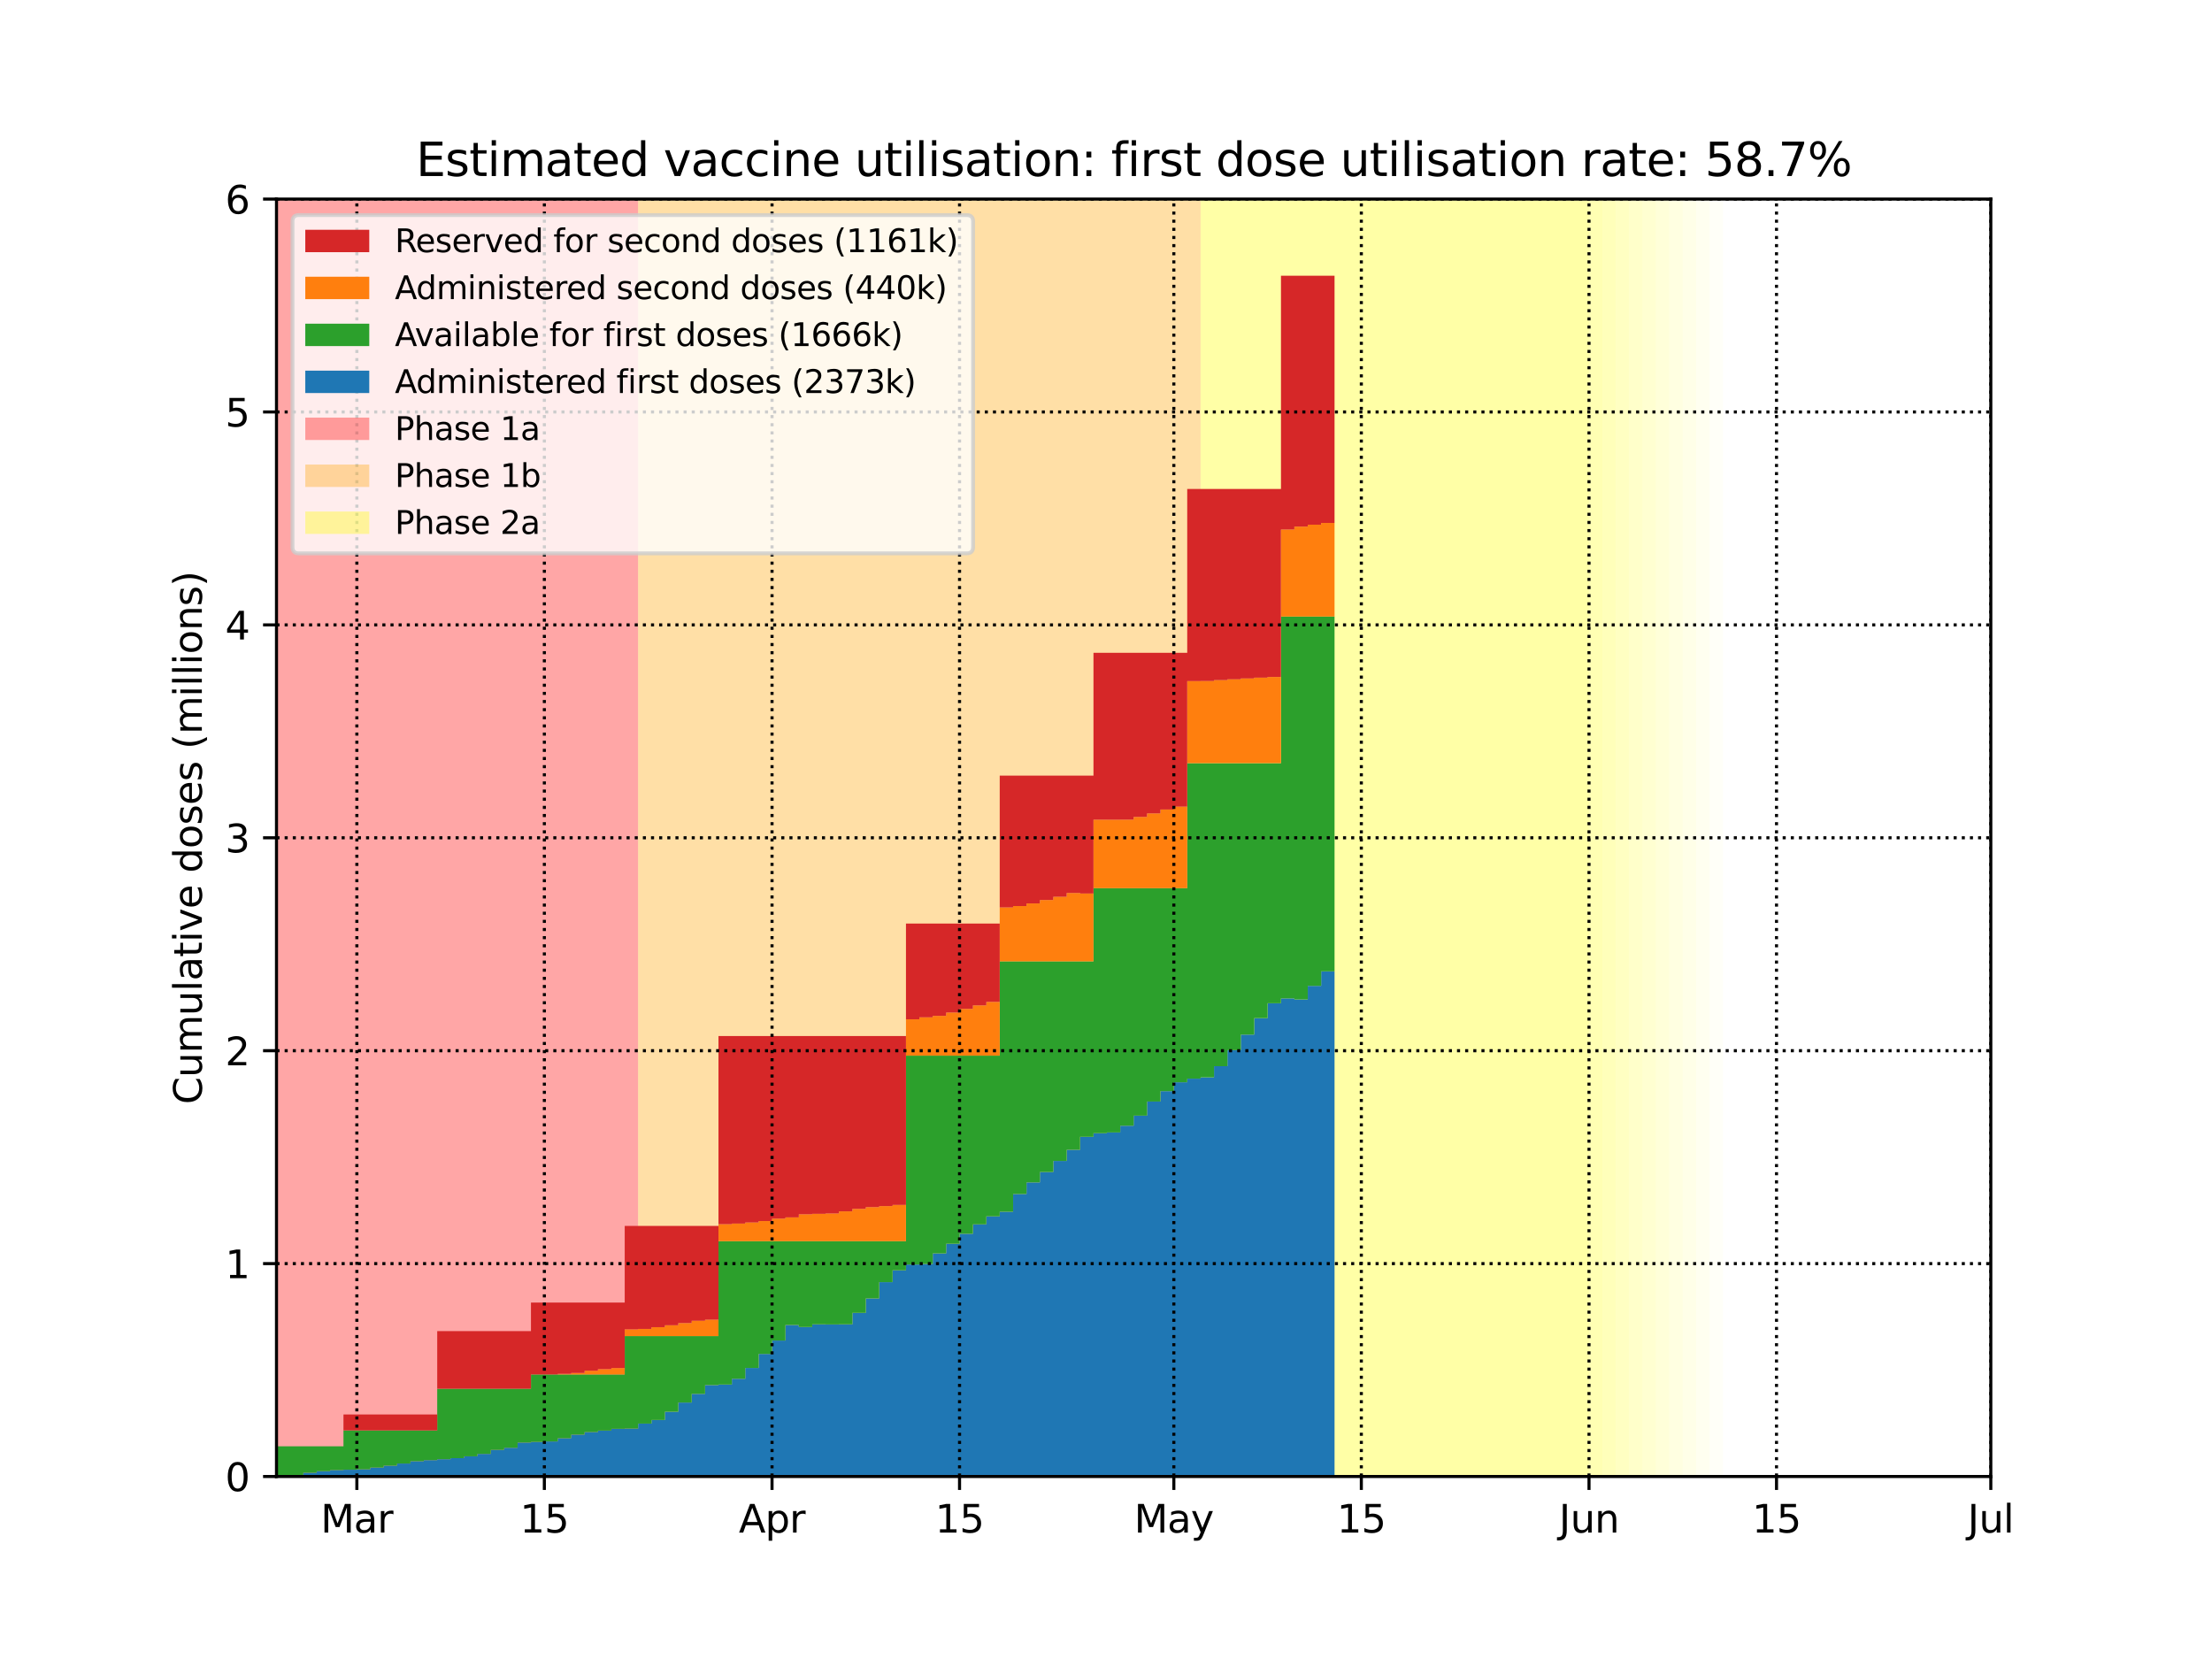 <?xml version="1.0" encoding="utf-8" standalone="no"?>
<!DOCTYPE svg PUBLIC "-//W3C//DTD SVG 1.1//EN"
  "http://www.w3.org/Graphics/SVG/1.1/DTD/svg11.dtd">
<svg height="432pt" version="1.1" viewBox="0 0 576 432" width="576pt" xmlns="http://www.w3.org/2000/svg" xmlns:xlink="http://www.w3.org/1999/xlink">
 <defs>
  <style type="text/css">*{stroke-linecap:butt;stroke-linejoin:round;}</style>
 </defs>
 <g id="figure_1">
  <g id="patch_1">
   <path d="M 0 432 
L 576 432 
L 576 0 
L 0 0 
z
" style="fill:#ffffff;"/>
  </g>
  <g id="axes_1">
   <g id="patch_2">
    <path d="M 72 384.48 
L 518.4 384.48 
L 518.4 51.84 
L 72 51.84 
z
" style="fill:#ffffff;"/>
   </g>
   <g id="PolyCollection_1">
    <defs>
     <path d="M 166.162 -47.52 
L 68.513 -47.52 
L 68.513 -380.16 
L 166.162 -380.16 
L 166.162 -380.16 
L 166.162 -47.52 
z
" id="m858e4ee7c1"/>
    </defs>
    <g clip-path="url(#p09fc0dd1eb)">
     <use style="fill:#ff0000;fill-opacity:0.35;" x="0" xlink:href="#m858e4ee7c1" y="432"/>
    </g>
   </g>
   <g id="PolyCollection_2">
    <defs>
     <path d="M 312.637 -47.52 
L 166.162 -47.52 
L 166.162 -380.16 
L 312.637 -380.16 
L 312.637 -380.16 
L 312.637 -47.52 
z
" id="m8369d9313c"/>
    </defs>
    <g clip-path="url(#p09fc0dd1eb)">
     <use style="fill:#ffa500;fill-opacity:0.35;" x="0" xlink:href="#m8369d9313c" y="432"/>
    </g>
   </g>
   <g id="PolyCollection_3">
    <defs>
     <path d="M 413.775 -47.52 
L 312.637 -47.52 
L 312.637 -380.16 
L 413.775 -380.16 
L 413.775 -380.16 
L 413.775 -47.52 
z
" id="m292aeedd0b"/>
    </defs>
    <g clip-path="url(#p09fc0dd1eb)">
     <use style="fill:#ffff00;fill-opacity:0.35;" x="0" xlink:href="#m292aeedd0b" y="432"/>
    </g>
   </g>
   <g id="PolyCollection_4">
    <defs>
     <path d="M 417.262 -47.52 
L 413.775 -47.52 
L 413.775 -380.16 
L 417.262 -380.16 
L 417.262 -380.16 
L 417.262 -47.52 
z
" id="ma6683d6c60"/>
    </defs>
    <g clip-path="url(#p09fc0dd1eb)">
     <use style="fill:#ffff00;fill-opacity:0.3;" x="0" xlink:href="#ma6683d6c60" y="432"/>
    </g>
   </g>
   <g id="PolyCollection_5">
    <defs>
     <path d="M 420.75 -47.52 
L 417.262 -47.52 
L 417.262 -380.16 
L 420.75 -380.16 
L 420.75 -380.16 
L 420.75 -47.52 
z
" id="m69eca03ec7"/>
    </defs>
    <g clip-path="url(#p09fc0dd1eb)">
     <use style="fill:#ffff00;fill-opacity:0.27;" x="0" xlink:href="#m69eca03ec7" y="432"/>
    </g>
   </g>
   <g id="PolyCollection_6">
    <defs>
     <path d="M 424.238 -47.52 
L 420.75 -47.52 
L 420.75 -380.16 
L 424.238 -380.16 
L 424.238 -380.16 
L 424.238 -47.52 
z
" id="mfa5c209792"/>
    </defs>
    <g clip-path="url(#p09fc0dd1eb)">
     <use style="fill:#ffff00;fill-opacity:0.24;" x="0" xlink:href="#mfa5c209792" y="432"/>
    </g>
   </g>
   <g id="PolyCollection_7">
    <defs>
     <path d="M 427.725 -47.52 
L 424.238 -47.52 
L 424.238 -380.16 
L 427.725 -380.16 
L 427.725 -380.16 
L 427.725 -47.52 
z
" id="m7ca3092dfb"/>
    </defs>
    <g clip-path="url(#p09fc0dd1eb)">
     <use style="fill:#ffff00;fill-opacity:0.21;" x="0" xlink:href="#m7ca3092dfb" y="432"/>
    </g>
   </g>
   <g id="PolyCollection_8">
    <defs>
     <path d="M 431.212 -47.52 
L 427.725 -47.52 
L 427.725 -380.16 
L 431.212 -380.16 
L 431.212 -380.16 
L 431.212 -47.52 
z
" id="m05c389fb81"/>
    </defs>
    <g clip-path="url(#p09fc0dd1eb)">
     <use style="fill:#ffff00;fill-opacity:0.18;" x="0" xlink:href="#m05c389fb81" y="432"/>
    </g>
   </g>
   <g id="PolyCollection_9">
    <defs>
     <path d="M 434.7 -47.52 
L 431.212 -47.52 
L 431.212 -380.16 
L 434.7 -380.16 
L 434.7 -380.16 
L 434.7 -47.52 
z
" id="m275710e42f"/>
    </defs>
    <g clip-path="url(#p09fc0dd1eb)">
     <use style="fill:#ffff00;fill-opacity:0.15;" x="0" xlink:href="#m275710e42f" y="432"/>
    </g>
   </g>
   <g id="PolyCollection_10">
    <defs>
     <path d="M 438.188 -47.52 
L 434.7 -47.52 
L 434.7 -380.16 
L 438.188 -380.16 
L 438.188 -380.16 
L 438.188 -47.52 
z
" id="mc0a3b78836"/>
    </defs>
    <g clip-path="url(#p09fc0dd1eb)">
     <use style="fill:#ffff00;fill-opacity:0.12;" x="0" xlink:href="#mc0a3b78836" y="432"/>
    </g>
   </g>
   <g id="PolyCollection_11">
    <defs>
     <path d="M 441.675 -47.52 
L 438.188 -47.52 
L 438.188 -380.16 
L 441.675 -380.16 
L 441.675 -380.16 
L 441.675 -47.52 
z
" id="mf8ec6c3fbe"/>
    </defs>
    <g clip-path="url(#p09fc0dd1eb)">
     <use style="fill:#ffff00;fill-opacity:0.09;" x="0" xlink:href="#mf8ec6c3fbe" y="432"/>
    </g>
   </g>
   <g id="PolyCollection_12">
    <defs>
     <path d="M 445.163 -47.52 
L 441.675 -47.52 
L 441.675 -380.16 
L 445.163 -380.16 
L 445.163 -380.16 
L 445.163 -47.52 
z
" id="m1e0e3eada8"/>
    </defs>
    <g clip-path="url(#p09fc0dd1eb)">
     <use style="fill:#ffff00;fill-opacity:0.06;" x="0" xlink:href="#m1e0e3eada8" y="432"/>
    </g>
   </g>
   <g id="PolyCollection_13">
    <defs>
     <path d="M 448.65 -47.52 
L 445.163 -47.52 
L 445.163 -380.16 
L 448.65 -380.16 
L 448.65 -380.16 
L 448.65 -47.52 
z
" id="mb1334d3c66"/>
    </defs>
    <g clip-path="url(#p09fc0dd1eb)">
     <use style="fill:#ffff00;fill-opacity:0.03;" x="0" xlink:href="#mb1334d3c66" y="432"/>
    </g>
   </g>
   <g id="PolyCollection_14">
    <defs>
     <path d="M 72 -47.521 
L 72 -47.52 
L 72 -47.52 
L 75.487 -47.52 
L 75.487 -47.52 
L 78.975 -47.52 
L 78.975 -47.52 
L 82.463 -47.52 
L 82.463 -47.52 
L 85.95 -47.52 
L 85.95 -47.52 
L 89.438 -47.52 
L 89.438 -47.52 
L 92.925 -47.52 
L 92.925 -47.52 
L 96.412 -47.52 
L 96.412 -47.52 
L 99.9 -47.52 
L 99.9 -47.52 
L 103.388 -47.52 
L 103.388 -47.52 
L 106.875 -47.52 
L 106.875 -47.52 
L 110.362 -47.52 
L 110.362 -47.52 
L 113.85 -47.52 
L 113.85 -47.52 
L 117.338 -47.52 
L 117.338 -47.52 
L 120.825 -47.52 
L 120.825 -47.52 
L 124.312 -47.52 
L 124.312 -47.52 
L 127.8 -47.52 
L 127.8 -47.52 
L 131.287 -47.52 
L 131.287 -47.52 
L 134.775 -47.52 
L 134.775 -47.52 
L 138.262 -47.52 
L 138.262 -47.52 
L 141.75 -47.52 
L 141.75 -47.52 
L 145.238 -47.52 
L 145.238 -47.52 
L 148.725 -47.52 
L 148.725 -47.52 
L 152.213 -47.52 
L 152.213 -47.52 
L 155.7 -47.52 
L 155.7 -47.52 
L 159.188 -47.52 
L 159.188 -47.52 
L 162.675 -47.52 
L 162.675 -47.52 
L 166.162 -47.52 
L 166.162 -47.52 
L 169.65 -47.52 
L 169.65 -47.52 
L 173.137 -47.52 
L 173.137 -47.52 
L 176.625 -47.52 
L 176.625 -47.52 
L 180.113 -47.52 
L 180.113 -47.52 
L 183.6 -47.52 
L 183.6 -47.52 
L 187.088 -47.52 
L 187.088 -47.52 
L 190.575 -47.52 
L 190.575 -47.52 
L 194.062 -47.52 
L 194.062 -47.52 
L 197.55 -47.52 
L 197.55 -47.52 
L 201.037 -47.52 
L 201.037 -47.52 
L 204.525 -47.52 
L 204.525 -47.52 
L 208.012 -47.52 
L 208.012 -47.52 
L 211.5 -47.52 
L 211.5 -47.52 
L 214.988 -47.52 
L 214.988 -47.52 
L 218.475 -47.52 
L 218.475 -47.52 
L 221.963 -47.52 
L 221.963 -47.52 
L 225.45 -47.52 
L 225.45 -47.52 
L 228.938 -47.52 
L 228.938 -47.52 
L 232.425 -47.52 
L 232.425 -47.52 
L 235.912 -47.52 
L 235.912 -47.52 
L 239.4 -47.52 
L 239.4 -47.52 
L 242.887 -47.52 
L 242.887 -47.52 
L 246.375 -47.52 
L 246.375 -47.52 
L 249.863 -47.52 
L 249.863 -47.52 
L 253.35 -47.52 
L 253.35 -47.52 
L 256.837 -47.52 
L 256.837 -47.52 
L 260.325 -47.52 
L 260.325 -47.52 
L 263.812 -47.52 
L 263.812 -47.52 
L 267.3 -47.52 
L 267.3 -47.52 
L 270.788 -47.52 
L 270.788 -47.52 
L 274.275 -47.52 
L 274.275 -47.52 
L 277.762 -47.52 
L 277.762 -47.52 
L 281.25 -47.52 
L 281.25 -47.52 
L 284.738 -47.52 
L 284.738 -47.52 
L 288.225 -47.52 
L 288.225 -47.52 
L 291.712 -47.52 
L 291.712 -47.52 
L 295.2 -47.52 
L 295.2 -47.52 
L 298.688 -47.52 
L 298.688 -47.52 
L 302.175 -47.52 
L 302.175 -47.52 
L 305.663 -47.52 
L 305.663 -47.52 
L 309.15 -47.52 
L 309.15 -47.52 
L 312.637 -47.52 
L 312.637 -47.52 
L 316.125 -47.52 
L 316.125 -47.52 
L 319.613 -47.52 
L 319.613 -47.52 
L 323.1 -47.52 
L 323.1 -47.52 
L 326.587 -47.52 
L 326.587 -47.52 
L 330.075 -47.52 
L 330.075 -47.52 
L 333.562 -47.52 
L 333.562 -47.52 
L 337.05 -47.52 
L 337.05 -47.52 
L 340.538 -47.52 
L 340.538 -47.52 
L 344.025 -47.52 
L 344.025 -47.52 
L 347.512 -47.52 
L 347.512 -179.072 
L 347.512 -179.072 
L 344.025 -179.072 
L 344.025 -175.291 
L 340.538 -175.291 
L 340.538 -171.756 
L 337.05 -171.756 
L 337.05 -172.036 
L 333.562 -172.036 
L 333.562 -170.763 
L 330.075 -170.763 
L 330.075 -166.883 
L 326.587 -166.883 
L 326.587 -162.605 
L 323.1 -162.605 
L 323.1 -158.547 
L 319.613 -158.547 
L 319.613 -154.365 
L 316.125 -154.365 
L 316.125 -151.476 
L 312.637 -151.476 
L 312.637 -151.125 
L 309.15 -151.125 
L 309.15 -150.189 
L 305.663 -150.189 
L 305.663 -147.872 
L 302.175 -147.872 
L 302.175 -145.169 
L 298.688 -145.169 
L 298.688 -141.49 
L 295.2 -141.49 
L 295.2 -138.873 
L 291.712 -138.873 
L 291.712 -137.115 
L 288.225 -137.115 
L 288.225 -136.921 
L 284.738 -136.921 
L 284.738 -135.978 
L 281.25 -135.978 
L 281.25 -132.609 
L 277.762 -132.609 
L 277.762 -129.696 
L 274.275 -129.696 
L 274.275 -126.811 
L 270.788 -126.811 
L 270.788 -124.103 
L 267.3 -124.103 
L 267.3 -121.084 
L 263.812 -121.084 
L 263.812 -116.479 
L 260.325 -116.479 
L 260.325 -115.272 
L 256.837 -115.272 
L 256.837 -113.194 
L 253.35 -113.194 
L 253.35 -110.725 
L 249.863 -110.725 
L 249.863 -108.13 
L 246.375 -108.13 
L 246.375 -105.61 
L 242.887 -105.61 
L 242.887 -102.864 
L 239.4 -102.864 
L 239.4 -102.732 
L 235.912 -102.732 
L 235.912 -101.225 
L 232.425 -101.225 
L 232.425 -98.129 
L 228.938 -98.129 
L 228.938 -93.89 
L 225.45 -93.89 
L 225.45 -90.137 
L 221.963 -90.137 
L 221.963 -87.16 
L 218.475 -87.16 
L 218.475 -87.128 
L 214.988 -87.128 
L 214.988 -87.149 
L 211.5 -87.149 
L 211.5 -86.453 
L 208.012 -86.453 
L 208.012 -86.988 
L 204.525 -86.988 
L 204.525 -82.928 
L 201.037 -82.928 
L 201.037 -79.449 
L 197.55 -79.449 
L 197.55 -75.786 
L 194.062 -75.786 
L 194.062 -72.977 
L 190.575 -72.977 
L 190.575 -71.467 
L 187.088 -71.467 
L 187.088 -71.333 
L 183.6 -71.333 
L 183.6 -69.047 
L 180.113 -69.047 
L 180.113 -66.78 
L 176.625 -66.78 
L 176.625 -64.397 
L 173.137 -64.397 
L 173.137 -62.246 
L 169.65 -62.246 
L 169.65 -61.296 
L 166.162 -61.296 
L 166.162 -60.001 
L 162.675 -60.001 
L 162.675 -59.929 
L 159.188 -59.929 
L 159.188 -59.481 
L 155.7 -59.481 
L 155.7 -59.082 
L 152.213 -59.082 
L 152.213 -58.422 
L 148.725 -58.422 
L 148.725 -57.475 
L 145.238 -57.475 
L 145.238 -56.654 
L 141.75 -56.654 
L 141.75 -56.532 
L 138.262 -56.532 
L 138.262 -56.351 
L 134.775 -56.351 
L 134.775 -55.01 
L 131.287 -55.01 
L 131.287 -54.45 
L 127.8 -54.45 
L 127.8 -53.408 
L 124.312 -53.408 
L 124.312 -52.782 
L 120.825 -52.782 
L 120.825 -52.308 
L 117.338 -52.308 
L 117.338 -52.03 
L 113.85 -52.03 
L 113.85 -51.786 
L 110.362 -51.786 
L 110.362 -51.504 
L 106.875 -51.504 
L 106.875 -50.902 
L 103.388 -50.902 
L 103.388 -50.339 
L 99.9 -50.339 
L 99.9 -49.843 
L 96.412 -49.843 
L 96.412 -49.388 
L 92.925 -49.388 
L 92.925 -49.288 
L 89.438 -49.288 
L 89.438 -49.183 
L 85.95 -49.183 
L 85.95 -48.906 
L 82.463 -48.906 
L 82.463 -48.49 
L 78.975 -48.49 
L 78.975 -47.903 
L 75.487 -47.903 
L 75.487 -47.68 
L 72 -47.68 
L 72 -47.521 
z
" id="mcf928cbb47"/>
    </defs>
    <g clip-path="url(#p09fc0dd1eb)">
     <use style="fill:#1f77b4;" x="0" xlink:href="#mcf928cbb47" y="432"/>
    </g>
   </g>
   <g id="PolyCollection_15">
    <defs>
     <path d="M 72 -55.392 
L 72 -47.521 
L 72 -47.68 
L 75.487 -47.68 
L 75.487 -47.903 
L 78.975 -47.903 
L 78.975 -48.49 
L 82.463 -48.49 
L 82.463 -48.906 
L 85.95 -48.906 
L 85.95 -49.183 
L 89.438 -49.183 
L 89.438 -49.288 
L 92.925 -49.288 
L 92.925 -49.388 
L 96.412 -49.388 
L 96.412 -49.843 
L 99.9 -49.843 
L 99.9 -50.339 
L 103.388 -50.339 
L 103.388 -50.902 
L 106.875 -50.902 
L 106.875 -51.504 
L 110.362 -51.504 
L 110.362 -51.786 
L 113.85 -51.786 
L 113.85 -52.03 
L 117.338 -52.03 
L 117.338 -52.308 
L 120.825 -52.308 
L 120.825 -52.782 
L 124.312 -52.782 
L 124.312 -53.408 
L 127.8 -53.408 
L 127.8 -54.45 
L 131.287 -54.45 
L 131.287 -55.01 
L 134.775 -55.01 
L 134.775 -56.351 
L 138.262 -56.351 
L 138.262 -56.532 
L 141.75 -56.532 
L 141.75 -56.654 
L 145.238 -56.654 
L 145.238 -57.475 
L 148.725 -57.475 
L 148.725 -58.422 
L 152.213 -58.422 
L 152.213 -59.082 
L 155.7 -59.082 
L 155.7 -59.481 
L 159.188 -59.481 
L 159.188 -59.929 
L 162.675 -59.929 
L 162.675 -60.001 
L 166.162 -60.001 
L 166.162 -61.296 
L 169.65 -61.296 
L 169.65 -62.246 
L 173.137 -62.246 
L 173.137 -64.397 
L 176.625 -64.397 
L 176.625 -66.78 
L 180.113 -66.78 
L 180.113 -69.047 
L 183.6 -69.047 
L 183.6 -71.333 
L 187.088 -71.333 
L 187.088 -71.467 
L 190.575 -71.467 
L 190.575 -72.977 
L 194.062 -72.977 
L 194.062 -75.786 
L 197.55 -75.786 
L 197.55 -79.449 
L 201.037 -79.449 
L 201.037 -82.928 
L 204.525 -82.928 
L 204.525 -86.988 
L 208.012 -86.988 
L 208.012 -86.453 
L 211.5 -86.453 
L 211.5 -87.149 
L 214.988 -87.149 
L 214.988 -87.128 
L 218.475 -87.128 
L 218.475 -87.16 
L 221.963 -87.16 
L 221.963 -90.137 
L 225.45 -90.137 
L 225.45 -93.89 
L 228.938 -93.89 
L 228.938 -98.129 
L 232.425 -98.129 
L 232.425 -101.225 
L 235.912 -101.225 
L 235.912 -102.732 
L 239.4 -102.732 
L 239.4 -102.864 
L 242.887 -102.864 
L 242.887 -105.61 
L 246.375 -105.61 
L 246.375 -108.13 
L 249.863 -108.13 
L 249.863 -110.725 
L 253.35 -110.725 
L 253.35 -113.194 
L 256.837 -113.194 
L 256.837 -115.272 
L 260.325 -115.272 
L 260.325 -116.479 
L 263.812 -116.479 
L 263.812 -121.084 
L 267.3 -121.084 
L 267.3 -124.103 
L 270.788 -124.103 
L 270.788 -126.811 
L 274.275 -126.811 
L 274.275 -129.696 
L 277.762 -129.696 
L 277.762 -132.609 
L 281.25 -132.609 
L 281.25 -135.978 
L 284.738 -135.978 
L 284.738 -136.921 
L 288.225 -136.921 
L 288.225 -137.115 
L 291.712 -137.115 
L 291.712 -138.873 
L 295.2 -138.873 
L 295.2 -141.49 
L 298.688 -141.49 
L 298.688 -145.169 
L 302.175 -145.169 
L 302.175 -147.872 
L 305.663 -147.872 
L 305.663 -150.189 
L 309.15 -150.189 
L 309.15 -151.125 
L 312.637 -151.125 
L 312.637 -151.476 
L 316.125 -151.476 
L 316.125 -154.365 
L 319.613 -154.365 
L 319.613 -158.547 
L 323.1 -158.547 
L 323.1 -162.605 
L 326.587 -162.605 
L 326.587 -166.883 
L 330.075 -166.883 
L 330.075 -170.763 
L 333.562 -170.763 
L 333.562 -172.036 
L 337.05 -172.036 
L 337.05 -171.756 
L 340.538 -171.756 
L 340.538 -175.291 
L 344.025 -175.291 
L 344.025 -179.072 
L 347.512 -179.072 
L 347.512 -271.456 
L 347.512 -271.456 
L 344.025 -271.456 
L 344.025 -271.456 
L 340.538 -271.456 
L 340.538 -271.456 
L 337.05 -271.456 
L 337.05 -271.456 
L 333.562 -271.456 
L 333.562 -233.279 
L 330.075 -233.279 
L 330.075 -233.279 
L 326.587 -233.279 
L 326.587 -233.279 
L 323.1 -233.279 
L 323.1 -233.279 
L 319.613 -233.279 
L 319.613 -233.279 
L 316.125 -233.279 
L 316.125 -233.279 
L 312.637 -233.279 
L 312.637 -233.279 
L 309.15 -233.279 
L 309.15 -200.725 
L 305.663 -200.725 
L 305.663 -200.725 
L 302.175 -200.725 
L 302.175 -200.725 
L 298.688 -200.725 
L 298.688 -200.725 
L 295.2 -200.725 
L 295.2 -200.725 
L 291.712 -200.725 
L 291.712 -200.725 
L 288.225 -200.725 
L 288.225 -200.725 
L 284.738 -200.725 
L 284.738 -181.675 
L 281.25 -181.675 
L 281.25 -181.675 
L 277.762 -181.675 
L 277.762 -181.675 
L 274.275 -181.675 
L 274.275 -181.675 
L 270.788 -181.675 
L 270.788 -181.675 
L 267.3 -181.675 
L 267.3 -181.675 
L 263.812 -181.675 
L 263.812 -181.675 
L 260.325 -181.675 
L 260.325 -157.11 
L 256.837 -157.11 
L 256.837 -157.11 
L 253.35 -157.11 
L 253.35 -157.11 
L 249.863 -157.11 
L 249.863 -157.11 
L 246.375 -157.11 
L 246.375 -157.11 
L 242.887 -157.11 
L 242.887 -157.11 
L 239.4 -157.11 
L 239.4 -157.11 
L 235.912 -157.11 
L 235.912 -108.806 
L 232.425 -108.806 
L 232.425 -108.806 
L 228.938 -108.806 
L 228.938 -108.806 
L 225.45 -108.806 
L 225.45 -108.806 
L 221.963 -108.806 
L 221.963 -108.806 
L 218.475 -108.806 
L 218.475 -108.806 
L 214.988 -108.806 
L 214.988 -108.806 
L 211.5 -108.806 
L 211.5 -108.806 
L 208.012 -108.806 
L 208.012 -108.806 
L 204.525 -108.806 
L 204.525 -108.806 
L 201.037 -108.806 
L 201.037 -108.806 
L 197.55 -108.806 
L 197.55 -108.806 
L 194.062 -108.806 
L 194.062 -108.806 
L 190.575 -108.806 
L 190.575 -108.806 
L 187.088 -108.806 
L 187.088 -84.083 
L 183.6 -84.083 
L 183.6 -84.083 
L 180.113 -84.083 
L 180.113 -84.083 
L 176.625 -84.083 
L 176.625 -84.083 
L 173.137 -84.083 
L 173.137 -84.083 
L 169.65 -84.083 
L 169.65 -84.083 
L 166.162 -84.083 
L 166.162 -84.083 
L 162.675 -84.083 
L 162.675 -74.103 
L 159.188 -74.103 
L 159.188 -74.103 
L 155.7 -74.103 
L 155.7 -74.103 
L 152.213 -74.103 
L 152.213 -74.103 
L 148.725 -74.103 
L 148.725 -74.103 
L 145.238 -74.103 
L 145.238 -74.103 
L 141.75 -74.103 
L 141.75 -74.103 
L 138.262 -74.103 
L 138.262 -70.386 
L 134.775 -70.386 
L 134.775 -70.386 
L 131.287 -70.386 
L 131.287 -70.386 
L 127.8 -70.386 
L 127.8 -70.386 
L 124.312 -70.386 
L 124.312 -70.386 
L 120.825 -70.386 
L 120.825 -70.386 
L 117.338 -70.386 
L 117.338 -70.386 
L 113.85 -70.386 
L 113.85 -59.534 
L 110.362 -59.534 
L 110.362 -59.534 
L 106.875 -59.534 
L 106.875 -59.534 
L 103.388 -59.534 
L 103.388 -59.534 
L 99.9 -59.534 
L 99.9 -59.534 
L 96.412 -59.534 
L 96.412 -59.534 
L 92.925 -59.534 
L 92.925 -59.534 
L 89.438 -59.534 
L 89.438 -55.392 
L 85.95 -55.392 
L 85.95 -55.392 
L 82.463 -55.392 
L 82.463 -55.392 
L 78.975 -55.392 
L 78.975 -55.392 
L 75.487 -55.392 
L 75.487 -55.392 
L 72 -55.392 
L 72 -55.392 
z
" id="m35e699ead1"/>
    </defs>
    <g clip-path="url(#p09fc0dd1eb)">
     <use style="fill:#2ca02c;" x="0" xlink:href="#m35e699ead1" y="432"/>
    </g>
   </g>
   <g id="PolyCollection_16">
    <defs>
     <path d="M 72 -55.392 
L 72 -55.392 
L 72 -55.392 
L 75.487 -55.392 
L 75.487 -55.392 
L 78.975 -55.392 
L 78.975 -55.392 
L 82.463 -55.392 
L 82.463 -55.392 
L 85.95 -55.392 
L 85.95 -55.392 
L 89.438 -55.392 
L 89.438 -59.534 
L 92.925 -59.534 
L 92.925 -59.534 
L 96.412 -59.534 
L 96.412 -59.534 
L 99.9 -59.534 
L 99.9 -59.534 
L 103.388 -59.534 
L 103.388 -59.534 
L 106.875 -59.534 
L 106.875 -59.534 
L 110.362 -59.534 
L 110.362 -59.534 
L 113.85 -59.534 
L 113.85 -70.386 
L 117.338 -70.386 
L 117.338 -70.386 
L 120.825 -70.386 
L 120.825 -70.386 
L 124.312 -70.386 
L 124.312 -70.386 
L 127.8 -70.386 
L 127.8 -70.386 
L 131.287 -70.386 
L 131.287 -70.386 
L 134.775 -70.386 
L 134.775 -70.386 
L 138.262 -70.386 
L 138.262 -74.103 
L 141.75 -74.103 
L 141.75 -74.103 
L 145.238 -74.103 
L 145.238 -74.103 
L 148.725 -74.103 
L 148.725 -74.103 
L 152.213 -74.103 
L 152.213 -74.103 
L 155.7 -74.103 
L 155.7 -74.103 
L 159.188 -74.103 
L 159.188 -74.103 
L 162.675 -74.103 
L 162.675 -84.083 
L 166.162 -84.083 
L 166.162 -84.083 
L 169.65 -84.083 
L 169.65 -84.083 
L 173.137 -84.083 
L 173.137 -84.083 
L 176.625 -84.083 
L 176.625 -84.083 
L 180.113 -84.083 
L 180.113 -84.083 
L 183.6 -84.083 
L 183.6 -84.083 
L 187.088 -84.083 
L 187.088 -108.806 
L 190.575 -108.806 
L 190.575 -108.806 
L 194.062 -108.806 
L 194.062 -108.806 
L 197.55 -108.806 
L 197.55 -108.806 
L 201.037 -108.806 
L 201.037 -108.806 
L 204.525 -108.806 
L 204.525 -108.806 
L 208.012 -108.806 
L 208.012 -108.806 
L 211.5 -108.806 
L 211.5 -108.806 
L 214.988 -108.806 
L 214.988 -108.806 
L 218.475 -108.806 
L 218.475 -108.806 
L 221.963 -108.806 
L 221.963 -108.806 
L 225.45 -108.806 
L 225.45 -108.806 
L 228.938 -108.806 
L 228.938 -108.806 
L 232.425 -108.806 
L 232.425 -108.806 
L 235.912 -108.806 
L 235.912 -157.11 
L 239.4 -157.11 
L 239.4 -157.11 
L 242.887 -157.11 
L 242.887 -157.11 
L 246.375 -157.11 
L 246.375 -157.11 
L 249.863 -157.11 
L 249.863 -157.11 
L 253.35 -157.11 
L 253.35 -157.11 
L 256.837 -157.11 
L 256.837 -157.11 
L 260.325 -157.11 
L 260.325 -181.675 
L 263.812 -181.675 
L 263.812 -181.675 
L 267.3 -181.675 
L 267.3 -181.675 
L 270.788 -181.675 
L 270.788 -181.675 
L 274.275 -181.675 
L 274.275 -181.675 
L 277.762 -181.675 
L 277.762 -181.675 
L 281.25 -181.675 
L 281.25 -181.675 
L 284.738 -181.675 
L 284.738 -200.725 
L 288.225 -200.725 
L 288.225 -200.725 
L 291.712 -200.725 
L 291.712 -200.725 
L 295.2 -200.725 
L 295.2 -200.725 
L 298.688 -200.725 
L 298.688 -200.725 
L 302.175 -200.725 
L 302.175 -200.725 
L 305.663 -200.725 
L 305.663 -200.725 
L 309.15 -200.725 
L 309.15 -233.279 
L 312.637 -233.279 
L 312.637 -233.279 
L 316.125 -233.279 
L 316.125 -233.279 
L 319.613 -233.279 
L 319.613 -233.279 
L 323.1 -233.279 
L 323.1 -233.279 
L 326.587 -233.279 
L 326.587 -233.279 
L 330.075 -233.279 
L 330.075 -233.279 
L 333.562 -233.279 
L 333.562 -271.456 
L 337.05 -271.456 
L 337.05 -271.456 
L 340.538 -271.456 
L 340.538 -271.456 
L 344.025 -271.456 
L 344.025 -271.456 
L 347.512 -271.456 
L 347.512 -295.829 
L 347.512 -295.829 
L 344.025 -295.829 
L 344.025 -295.375 
L 340.538 -295.375 
L 340.538 -294.869 
L 337.05 -294.869 
L 337.05 -294.097 
L 333.562 -294.097 
L 333.562 -255.717 
L 330.075 -255.717 
L 330.075 -255.539 
L 326.587 -255.539 
L 326.587 -255.327 
L 323.1 -255.327 
L 323.1 -255.104 
L 319.613 -255.104 
L 319.613 -254.887 
L 316.125 -254.887 
L 316.125 -254.651 
L 312.637 -254.651 
L 312.637 -254.64 
L 309.15 -254.64 
L 309.15 -221.956 
L 305.663 -221.956 
L 305.663 -221.207 
L 302.175 -221.207 
L 302.175 -220.181 
L 298.688 -220.181 
L 298.688 -219.273 
L 295.2 -219.273 
L 295.2 -218.552 
L 291.712 -218.552 
L 291.712 -218.544 
L 288.225 -218.544 
L 288.225 -218.549 
L 284.738 -218.549 
L 284.738 -199.331 
L 281.25 -199.331 
L 281.25 -199.461 
L 277.762 -199.461 
L 277.762 -198.478 
L 274.275 -198.478 
L 274.275 -197.636 
L 270.788 -197.636 
L 270.788 -196.75 
L 267.3 -196.75 
L 267.3 -196.07 
L 263.812 -196.07 
L 263.812 -195.705 
L 260.325 -195.705 
L 260.325 -171.107 
L 256.837 -171.107 
L 256.837 -170.192 
L 253.35 -170.192 
L 253.35 -169.285 
L 249.863 -169.285 
L 249.863 -168.331 
L 246.375 -168.331 
L 246.375 -167.471 
L 242.887 -167.471 
L 242.887 -167.091 
L 239.4 -167.091 
L 239.4 -166.572 
L 235.912 -166.572 
L 235.912 -118.24 
L 232.425 -118.24 
L 232.425 -117.935 
L 228.938 -117.935 
L 228.938 -117.663 
L 225.45 -117.663 
L 225.45 -117.212 
L 221.963 -117.212 
L 221.963 -116.566 
L 218.475 -116.566 
L 218.475 -116.007 
L 214.988 -116.007 
L 214.988 -115.923 
L 211.5 -115.923 
L 211.5 -115.8 
L 208.012 -115.8 
L 208.012 -114.999 
L 204.525 -114.999 
L 204.525 -114.664 
L 201.037 -114.664 
L 201.037 -114.041 
L 197.55 -114.041 
L 197.55 -113.667 
L 194.062 -113.667 
L 194.062 -113.384 
L 190.575 -113.384 
L 190.575 -113.218 
L 187.088 -113.218 
L 187.088 -88.348 
L 183.6 -88.348 
L 183.6 -88.067 
L 180.113 -88.067 
L 180.113 -87.465 
L 176.625 -87.465 
L 176.625 -86.901 
L 173.137 -86.901 
L 173.137 -86.406 
L 169.65 -86.406 
L 169.65 -85.951 
L 166.162 -85.951 
L 166.162 -85.851 
L 162.675 -85.851 
L 162.675 -75.767 
L 159.188 -75.767 
L 159.188 -75.489 
L 155.7 -75.489 
L 155.7 -75.074 
L 152.213 -75.074 
L 152.213 -74.486 
L 148.725 -74.486 
L 148.725 -74.263 
L 145.238 -74.263 
L 145.238 -74.105 
L 141.75 -74.105 
L 141.75 -74.103 
L 138.262 -74.103 
L 138.262 -70.386 
L 134.775 -70.386 
L 134.775 -70.386 
L 131.287 -70.386 
L 131.287 -70.386 
L 127.8 -70.386 
L 127.8 -70.386 
L 124.312 -70.386 
L 124.312 -70.386 
L 120.825 -70.386 
L 120.825 -70.386 
L 117.338 -70.386 
L 117.338 -70.386 
L 113.85 -70.386 
L 113.85 -59.534 
L 110.362 -59.534 
L 110.362 -59.534 
L 106.875 -59.534 
L 106.875 -59.534 
L 103.388 -59.534 
L 103.388 -59.534 
L 99.9 -59.534 
L 99.9 -59.534 
L 96.412 -59.534 
L 96.412 -59.534 
L 92.925 -59.534 
L 92.925 -59.534 
L 89.438 -59.534 
L 89.438 -55.392 
L 85.95 -55.392 
L 85.95 -55.392 
L 82.463 -55.392 
L 82.463 -55.392 
L 78.975 -55.392 
L 78.975 -55.392 
L 75.487 -55.392 
L 75.487 -55.392 
L 72 -55.392 
L 72 -55.392 
z
" id="mc20012a939"/>
    </defs>
    <g clip-path="url(#p09fc0dd1eb)">
     <use style="fill:#ff7f0e;" x="0" xlink:href="#mc20012a939" y="432"/>
    </g>
   </g>
   <g id="PolyCollection_17">
    <defs>
     <path d="M 72 -55.392 
L 72 -55.392 
L 72 -55.392 
L 75.487 -55.392 
L 75.487 -55.392 
L 78.975 -55.392 
L 78.975 -55.392 
L 82.463 -55.392 
L 82.463 -55.392 
L 85.95 -55.392 
L 85.95 -55.392 
L 89.438 -55.392 
L 89.438 -59.534 
L 92.925 -59.534 
L 92.925 -59.534 
L 96.412 -59.534 
L 96.412 -59.534 
L 99.9 -59.534 
L 99.9 -59.534 
L 103.388 -59.534 
L 103.388 -59.534 
L 106.875 -59.534 
L 106.875 -59.534 
L 110.362 -59.534 
L 110.362 -59.534 
L 113.85 -59.534 
L 113.85 -70.386 
L 117.338 -70.386 
L 117.338 -70.386 
L 120.825 -70.386 
L 120.825 -70.386 
L 124.312 -70.386 
L 124.312 -70.386 
L 127.8 -70.386 
L 127.8 -70.386 
L 131.287 -70.386 
L 131.287 -70.386 
L 134.775 -70.386 
L 134.775 -70.386 
L 138.262 -70.386 
L 138.262 -74.103 
L 141.75 -74.103 
L 141.75 -74.105 
L 145.238 -74.105 
L 145.238 -74.263 
L 148.725 -74.263 
L 148.725 -74.486 
L 152.213 -74.486 
L 152.213 -75.074 
L 155.7 -75.074 
L 155.7 -75.489 
L 159.188 -75.489 
L 159.188 -75.767 
L 162.675 -75.767 
L 162.675 -85.851 
L 166.162 -85.851 
L 166.162 -85.951 
L 169.65 -85.951 
L 169.65 -86.406 
L 173.137 -86.406 
L 173.137 -86.901 
L 176.625 -86.901 
L 176.625 -87.465 
L 180.113 -87.465 
L 180.113 -88.067 
L 183.6 -88.067 
L 183.6 -88.348 
L 187.088 -88.348 
L 187.088 -113.218 
L 190.575 -113.218 
L 190.575 -113.384 
L 194.062 -113.384 
L 194.062 -113.667 
L 197.55 -113.667 
L 197.55 -114.041 
L 201.037 -114.041 
L 201.037 -114.664 
L 204.525 -114.664 
L 204.525 -114.999 
L 208.012 -114.999 
L 208.012 -115.8 
L 211.5 -115.8 
L 211.5 -115.923 
L 214.988 -115.923 
L 214.988 -116.007 
L 218.475 -116.007 
L 218.475 -116.566 
L 221.963 -116.566 
L 221.963 -117.212 
L 225.45 -117.212 
L 225.45 -117.663 
L 228.938 -117.663 
L 228.938 -117.935 
L 232.425 -117.935 
L 232.425 -118.24 
L 235.912 -118.24 
L 235.912 -166.572 
L 239.4 -166.572 
L 239.4 -167.091 
L 242.887 -167.091 
L 242.887 -167.471 
L 246.375 -167.471 
L 246.375 -168.331 
L 249.863 -168.331 
L 249.863 -169.285 
L 253.35 -169.285 
L 253.35 -170.192 
L 256.837 -170.192 
L 256.837 -171.107 
L 260.325 -171.107 
L 260.325 -195.705 
L 263.812 -195.705 
L 263.812 -196.07 
L 267.3 -196.07 
L 267.3 -196.75 
L 270.788 -196.75 
L 270.788 -197.636 
L 274.275 -197.636 
L 274.275 -198.478 
L 277.762 -198.478 
L 277.762 -199.461 
L 281.25 -199.461 
L 281.25 -199.331 
L 284.738 -199.331 
L 284.738 -218.549 
L 288.225 -218.549 
L 288.225 -218.544 
L 291.712 -218.544 
L 291.712 -218.552 
L 295.2 -218.552 
L 295.2 -219.273 
L 298.688 -219.273 
L 298.688 -220.181 
L 302.175 -220.181 
L 302.175 -221.207 
L 305.663 -221.207 
L 305.663 -221.956 
L 309.15 -221.956 
L 309.15 -254.64 
L 312.637 -254.64 
L 312.637 -254.651 
L 316.125 -254.651 
L 316.125 -254.887 
L 319.613 -254.887 
L 319.613 -255.104 
L 323.1 -255.104 
L 323.1 -255.327 
L 326.587 -255.327 
L 326.587 -255.539 
L 330.075 -255.539 
L 330.075 -255.717 
L 333.562 -255.717 
L 333.562 -294.097 
L 337.05 -294.097 
L 337.05 -294.869 
L 340.538 -294.869 
L 340.538 -295.375 
L 344.025 -295.375 
L 344.025 -295.829 
L 347.512 -295.829 
L 347.512 -360.202 
L 347.512 -360.202 
L 344.025 -360.202 
L 344.025 -360.202 
L 340.538 -360.202 
L 340.538 -360.202 
L 337.05 -360.202 
L 337.05 -360.202 
L 333.562 -360.202 
L 333.562 -304.673 
L 330.075 -304.673 
L 330.075 -304.673 
L 326.587 -304.673 
L 326.587 -304.673 
L 323.1 -304.673 
L 323.1 -304.673 
L 319.613 -304.673 
L 319.613 -304.673 
L 316.125 -304.673 
L 316.125 -304.673 
L 312.637 -304.673 
L 312.637 -304.673 
L 309.15 -304.673 
L 309.15 -262.012 
L 305.663 -262.012 
L 305.663 -262.012 
L 302.175 -262.012 
L 302.175 -262.012 
L 298.688 -262.012 
L 298.688 -262.012 
L 295.2 -262.012 
L 295.2 -262.012 
L 291.712 -262.012 
L 291.712 -262.012 
L 288.225 -262.012 
L 288.225 -262.012 
L 284.738 -262.012 
L 284.738 -230.028 
L 281.25 -230.028 
L 281.25 -230.028 
L 277.762 -230.028 
L 277.762 -230.028 
L 274.275 -230.028 
L 274.275 -230.028 
L 270.788 -230.028 
L 270.788 -230.028 
L 267.3 -230.028 
L 267.3 -230.028 
L 263.812 -230.028 
L 263.812 -230.028 
L 260.325 -230.028 
L 260.325 -191.509 
L 256.837 -191.509 
L 256.837 -191.509 
L 253.35 -191.509 
L 253.35 -191.509 
L 249.863 -191.509 
L 249.863 -191.509 
L 246.375 -191.509 
L 246.375 -191.509 
L 242.887 -191.509 
L 242.887 -191.509 
L 239.4 -191.509 
L 239.4 -191.509 
L 235.912 -191.509 
L 235.912 -162.22 
L 232.425 -162.22 
L 232.425 -162.22 
L 228.938 -162.22 
L 228.938 -162.22 
L 225.45 -162.22 
L 225.45 -162.22 
L 221.963 -162.22 
L 221.963 -162.22 
L 218.475 -162.22 
L 218.475 -162.22 
L 214.988 -162.22 
L 214.988 -162.22 
L 211.5 -162.22 
L 211.5 -162.22 
L 208.012 -162.22 
L 208.012 -162.22 
L 204.525 -162.22 
L 204.525 -162.22 
L 201.037 -162.22 
L 201.037 -162.22 
L 197.55 -162.22 
L 197.55 -162.22 
L 194.062 -162.22 
L 194.062 -162.22 
L 190.575 -162.22 
L 190.575 -162.22 
L 187.088 -162.22 
L 187.088 -112.773 
L 183.6 -112.773 
L 183.6 -112.773 
L 180.113 -112.773 
L 180.113 -112.773 
L 176.625 -112.773 
L 176.625 -112.773 
L 173.137 -112.773 
L 173.137 -112.773 
L 169.65 -112.773 
L 169.65 -112.773 
L 166.162 -112.773 
L 166.162 -112.773 
L 162.675 -112.773 
L 162.675 -92.814 
L 159.188 -92.814 
L 159.188 -92.814 
L 155.7 -92.814 
L 155.7 -92.814 
L 152.213 -92.814 
L 152.213 -92.814 
L 148.725 -92.814 
L 148.725 -92.814 
L 145.238 -92.814 
L 145.238 -92.814 
L 141.75 -92.814 
L 141.75 -92.814 
L 138.262 -92.814 
L 138.262 -85.38 
L 134.775 -85.38 
L 134.775 -85.38 
L 131.287 -85.38 
L 131.287 -85.38 
L 127.8 -85.38 
L 127.8 -85.38 
L 124.312 -85.38 
L 124.312 -85.38 
L 120.825 -85.38 
L 120.825 -85.38 
L 117.338 -85.38 
L 117.338 -85.38 
L 113.85 -85.38 
L 113.85 -63.675 
L 110.362 -63.675 
L 110.362 -63.675 
L 106.875 -63.675 
L 106.875 -63.675 
L 103.388 -63.675 
L 103.388 -63.675 
L 99.9 -63.675 
L 99.9 -63.675 
L 96.412 -63.675 
L 96.412 -63.675 
L 92.925 -63.675 
L 92.925 -63.675 
L 89.438 -63.675 
L 89.438 -55.392 
L 85.95 -55.392 
L 85.95 -55.392 
L 82.463 -55.392 
L 82.463 -55.392 
L 78.975 -55.392 
L 78.975 -55.392 
L 75.487 -55.392 
L 75.487 -55.392 
L 72 -55.392 
L 72 -55.392 
z
" id="m5e71e4f88b"/>
    </defs>
    <g clip-path="url(#p09fc0dd1eb)">
     <use style="fill:#d62728;" x="0" xlink:href="#m5e71e4f88b" y="432"/>
    </g>
   </g>
   <g id="matplotlib.axis_1">
    <g id="xtick_1">
     <g id="line2d_1">
      <path clip-path="url(#p09fc0dd1eb)" d="M 92.925 384.48 
L 92.925 51.84 
" style="fill:none;stroke:#000000;stroke-dasharray:0.8,1.32;stroke-dashoffset:0;stroke-width:0.8;"/>
     </g>
     <g id="line2d_2">
      <defs>
       <path d="M 0 0 
L 0 3.5 
" id="mad196dda6f" style="stroke:#000000;stroke-width:0.8;"/>
      </defs>
      <g>
       <use style="stroke:#000000;stroke-width:0.8;" x="92.925" xlink:href="#mad196dda6f" y="384.48"/>
      </g>
     </g>
     <g id="text_1">
      <!-- Mar -->
      <g transform="translate(83.491 399.078)scale(0.1 -0.1)">
       <defs>
        <path d="M 628 4666 
L 1569 4666 
L 2759 1491 
L 3956 4666 
L 4897 4666 
L 4897 0 
L 4281 0 
L 4281 4097 
L 3078 897 
L 2444 897 
L 1241 4097 
L 1241 0 
L 628 0 
L 628 4666 
z
" id="DejaVuSans-4d" transform="scale(0.016)"/>
        <path d="M 2194 1759 
Q 1497 1759 1228 1600 
Q 959 1441 959 1056 
Q 959 750 1161 570 
Q 1363 391 1709 391 
Q 2188 391 2477 730 
Q 2766 1069 2766 1631 
L 2766 1759 
L 2194 1759 
z
M 3341 1997 
L 3341 0 
L 2766 0 
L 2766 531 
Q 2569 213 2275 61 
Q 1981 -91 1556 -91 
Q 1019 -91 701 211 
Q 384 513 384 1019 
Q 384 1609 779 1909 
Q 1175 2209 1959 2209 
L 2766 2209 
L 2766 2266 
Q 2766 2663 2505 2880 
Q 2244 3097 1772 3097 
Q 1472 3097 1187 3025 
Q 903 2953 641 2809 
L 641 3341 
Q 956 3463 1253 3523 
Q 1550 3584 1831 3584 
Q 2591 3584 2966 3190 
Q 3341 2797 3341 1997 
z
" id="DejaVuSans-61" transform="scale(0.016)"/>
        <path d="M 2631 2963 
Q 2534 3019 2420 3045 
Q 2306 3072 2169 3072 
Q 1681 3072 1420 2755 
Q 1159 2438 1159 1844 
L 1159 0 
L 581 0 
L 581 3500 
L 1159 3500 
L 1159 2956 
Q 1341 3275 1631 3429 
Q 1922 3584 2338 3584 
Q 2397 3584 2469 3576 
Q 2541 3569 2628 3553 
L 2631 2963 
z
" id="DejaVuSans-72" transform="scale(0.016)"/>
       </defs>
       <use xlink:href="#DejaVuSans-4d"/>
       <use x="86.279" xlink:href="#DejaVuSans-61"/>
       <use x="147.559" xlink:href="#DejaVuSans-72"/>
      </g>
     </g>
    </g>
    <g id="xtick_2">
     <g id="line2d_3">
      <path clip-path="url(#p09fc0dd1eb)" d="M 141.75 384.48 
L 141.75 51.84 
" style="fill:none;stroke:#000000;stroke-dasharray:0.8,1.32;stroke-dashoffset:0;stroke-width:0.8;"/>
     </g>
     <g id="line2d_4">
      <g>
       <use style="stroke:#000000;stroke-width:0.8;" x="141.75" xlink:href="#mad196dda6f" y="384.48"/>
      </g>
     </g>
     <g id="text_2">
      <!-- 15 -->
      <g transform="translate(135.387 399.078)scale(0.1 -0.1)">
       <defs>
        <path d="M 794 531 
L 1825 531 
L 1825 4091 
L 703 3866 
L 703 4441 
L 1819 4666 
L 2450 4666 
L 2450 531 
L 3481 531 
L 3481 0 
L 794 0 
L 794 531 
z
" id="DejaVuSans-31" transform="scale(0.016)"/>
        <path d="M 691 4666 
L 3169 4666 
L 3169 4134 
L 1269 4134 
L 1269 2991 
Q 1406 3038 1543 3061 
Q 1681 3084 1819 3084 
Q 2600 3084 3056 2656 
Q 3513 2228 3513 1497 
Q 3513 744 3044 326 
Q 2575 -91 1722 -91 
Q 1428 -91 1123 -41 
Q 819 9 494 109 
L 494 744 
Q 775 591 1075 516 
Q 1375 441 1709 441 
Q 2250 441 2565 725 
Q 2881 1009 2881 1497 
Q 2881 1984 2565 2268 
Q 2250 2553 1709 2553 
Q 1456 2553 1204 2497 
Q 953 2441 691 2322 
L 691 4666 
z
" id="DejaVuSans-35" transform="scale(0.016)"/>
       </defs>
       <use xlink:href="#DejaVuSans-31"/>
       <use x="63.623" xlink:href="#DejaVuSans-35"/>
      </g>
     </g>
    </g>
    <g id="xtick_3">
     <g id="line2d_5">
      <path clip-path="url(#p09fc0dd1eb)" d="M 201.037 384.48 
L 201.037 51.84 
" style="fill:none;stroke:#000000;stroke-dasharray:0.8,1.32;stroke-dashoffset:0;stroke-width:0.8;"/>
     </g>
     <g id="line2d_6">
      <g>
       <use style="stroke:#000000;stroke-width:0.8;" x="201.037" xlink:href="#mad196dda6f" y="384.48"/>
      </g>
     </g>
     <g id="text_3">
      <!-- Apr -->
      <g transform="translate(192.387 399.078)scale(0.1 -0.1)">
       <defs>
        <path d="M 2188 4044 
L 1331 1722 
L 3047 1722 
L 2188 4044 
z
M 1831 4666 
L 2547 4666 
L 4325 0 
L 3669 0 
L 3244 1197 
L 1141 1197 
L 716 0 
L 50 0 
L 1831 4666 
z
" id="DejaVuSans-41" transform="scale(0.016)"/>
        <path d="M 1159 525 
L 1159 -1331 
L 581 -1331 
L 581 3500 
L 1159 3500 
L 1159 2969 
Q 1341 3281 1617 3432 
Q 1894 3584 2278 3584 
Q 2916 3584 3314 3078 
Q 3713 2572 3713 1747 
Q 3713 922 3314 415 
Q 2916 -91 2278 -91 
Q 1894 -91 1617 61 
Q 1341 213 1159 525 
z
M 3116 1747 
Q 3116 2381 2855 2742 
Q 2594 3103 2138 3103 
Q 1681 3103 1420 2742 
Q 1159 2381 1159 1747 
Q 1159 1113 1420 752 
Q 1681 391 2138 391 
Q 2594 391 2855 752 
Q 3116 1113 3116 1747 
z
" id="DejaVuSans-70" transform="scale(0.016)"/>
       </defs>
       <use xlink:href="#DejaVuSans-41"/>
       <use x="68.408" xlink:href="#DejaVuSans-70"/>
       <use x="131.885" xlink:href="#DejaVuSans-72"/>
      </g>
     </g>
    </g>
    <g id="xtick_4">
     <g id="line2d_7">
      <path clip-path="url(#p09fc0dd1eb)" d="M 249.863 384.48 
L 249.863 51.84 
" style="fill:none;stroke:#000000;stroke-dasharray:0.8,1.32;stroke-dashoffset:0;stroke-width:0.8;"/>
     </g>
     <g id="line2d_8">
      <g>
       <use style="stroke:#000000;stroke-width:0.8;" x="249.863" xlink:href="#mad196dda6f" y="384.48"/>
      </g>
     </g>
     <g id="text_4">
      <!-- 15 -->
      <g transform="translate(243.5 399.078)scale(0.1 -0.1)">
       <use xlink:href="#DejaVuSans-31"/>
       <use x="63.623" xlink:href="#DejaVuSans-35"/>
      </g>
     </g>
    </g>
    <g id="xtick_5">
     <g id="line2d_9">
      <path clip-path="url(#p09fc0dd1eb)" d="M 305.663 384.48 
L 305.663 51.84 
" style="fill:none;stroke:#000000;stroke-dasharray:0.8,1.32;stroke-dashoffset:0;stroke-width:0.8;"/>
     </g>
     <g id="line2d_10">
      <g>
       <use style="stroke:#000000;stroke-width:0.8;" x="305.663" xlink:href="#mad196dda6f" y="384.48"/>
      </g>
     </g>
     <g id="text_5">
      <!-- May -->
      <g transform="translate(295.325 399.078)scale(0.1 -0.1)">
       <defs>
        <path d="M 2059 -325 
Q 1816 -950 1584 -1140 
Q 1353 -1331 966 -1331 
L 506 -1331 
L 506 -850 
L 844 -850 
Q 1081 -850 1212 -737 
Q 1344 -625 1503 -206 
L 1606 56 
L 191 3500 
L 800 3500 
L 1894 763 
L 2988 3500 
L 3597 3500 
L 2059 -325 
z
" id="DejaVuSans-79" transform="scale(0.016)"/>
       </defs>
       <use xlink:href="#DejaVuSans-4d"/>
       <use x="86.279" xlink:href="#DejaVuSans-61"/>
       <use x="147.559" xlink:href="#DejaVuSans-79"/>
      </g>
     </g>
    </g>
    <g id="xtick_6">
     <g id="line2d_11">
      <path clip-path="url(#p09fc0dd1eb)" d="M 354.488 384.48 
L 354.488 51.84 
" style="fill:none;stroke:#000000;stroke-dasharray:0.8,1.32;stroke-dashoffset:0;stroke-width:0.8;"/>
     </g>
     <g id="line2d_12">
      <g>
       <use style="stroke:#000000;stroke-width:0.8;" x="354.488" xlink:href="#mad196dda6f" y="384.48"/>
      </g>
     </g>
     <g id="text_6">
      <!-- 15 -->
      <g transform="translate(348.125 399.078)scale(0.1 -0.1)">
       <use xlink:href="#DejaVuSans-31"/>
       <use x="63.623" xlink:href="#DejaVuSans-35"/>
      </g>
     </g>
    </g>
    <g id="xtick_7">
     <g id="line2d_13">
      <path clip-path="url(#p09fc0dd1eb)" d="M 413.775 384.48 
L 413.775 51.84 
" style="fill:none;stroke:#000000;stroke-dasharray:0.8,1.32;stroke-dashoffset:0;stroke-width:0.8;"/>
     </g>
     <g id="line2d_14">
      <g>
       <use style="stroke:#000000;stroke-width:0.8;" x="413.775" xlink:href="#mad196dda6f" y="384.48"/>
      </g>
     </g>
     <g id="text_7">
      <!-- Jun -->
      <g transform="translate(405.962 399.078)scale(0.1 -0.1)">
       <defs>
        <path d="M 628 4666 
L 1259 4666 
L 1259 325 
Q 1259 -519 939 -900 
Q 619 -1281 -91 -1281 
L -331 -1281 
L -331 -750 
L -134 -750 
Q 284 -750 456 -515 
Q 628 -281 628 325 
L 628 4666 
z
" id="DejaVuSans-4a" transform="scale(0.016)"/>
        <path d="M 544 1381 
L 544 3500 
L 1119 3500 
L 1119 1403 
Q 1119 906 1312 657 
Q 1506 409 1894 409 
Q 2359 409 2629 706 
Q 2900 1003 2900 1516 
L 2900 3500 
L 3475 3500 
L 3475 0 
L 2900 0 
L 2900 538 
Q 2691 219 2414 64 
Q 2138 -91 1772 -91 
Q 1169 -91 856 284 
Q 544 659 544 1381 
z
M 1991 3584 
L 1991 3584 
z
" id="DejaVuSans-75" transform="scale(0.016)"/>
        <path d="M 3513 2113 
L 3513 0 
L 2938 0 
L 2938 2094 
Q 2938 2591 2744 2837 
Q 2550 3084 2163 3084 
Q 1697 3084 1428 2787 
Q 1159 2491 1159 1978 
L 1159 0 
L 581 0 
L 581 3500 
L 1159 3500 
L 1159 2956 
Q 1366 3272 1645 3428 
Q 1925 3584 2291 3584 
Q 2894 3584 3203 3211 
Q 3513 2838 3513 2113 
z
" id="DejaVuSans-6e" transform="scale(0.016)"/>
       </defs>
       <use xlink:href="#DejaVuSans-4a"/>
       <use x="29.492" xlink:href="#DejaVuSans-75"/>
       <use x="92.871" xlink:href="#DejaVuSans-6e"/>
      </g>
     </g>
    </g>
    <g id="xtick_8">
     <g id="line2d_15">
      <path clip-path="url(#p09fc0dd1eb)" d="M 462.6 384.48 
L 462.6 51.84 
" style="fill:none;stroke:#000000;stroke-dasharray:0.8,1.32;stroke-dashoffset:0;stroke-width:0.8;"/>
     </g>
     <g id="line2d_16">
      <g>
       <use style="stroke:#000000;stroke-width:0.8;" x="462.6" xlink:href="#mad196dda6f" y="384.48"/>
      </g>
     </g>
     <g id="text_8">
      <!-- 15 -->
      <g transform="translate(456.238 399.078)scale(0.1 -0.1)">
       <use xlink:href="#DejaVuSans-31"/>
       <use x="63.623" xlink:href="#DejaVuSans-35"/>
      </g>
     </g>
    </g>
    <g id="xtick_9">
     <g id="line2d_17">
      <path clip-path="url(#p09fc0dd1eb)" d="M 518.4 384.48 
L 518.4 51.84 
" style="fill:none;stroke:#000000;stroke-dasharray:0.8,1.32;stroke-dashoffset:0;stroke-width:0.8;"/>
     </g>
     <g id="line2d_18">
      <g>
       <use style="stroke:#000000;stroke-width:0.8;" x="518.4" xlink:href="#mad196dda6f" y="384.48"/>
      </g>
     </g>
     <g id="text_9">
      <!-- Jul -->
      <g transform="translate(512.367 399.078)scale(0.1 -0.1)">
       <defs>
        <path d="M 603 4863 
L 1178 4863 
L 1178 0 
L 603 0 
L 603 4863 
z
" id="DejaVuSans-6c" transform="scale(0.016)"/>
       </defs>
       <use xlink:href="#DejaVuSans-4a"/>
       <use x="29.492" xlink:href="#DejaVuSans-75"/>
       <use x="92.871" xlink:href="#DejaVuSans-6c"/>
      </g>
     </g>
    </g>
   </g>
   <g id="matplotlib.axis_2">
    <g id="ytick_1">
     <g id="line2d_19">
      <path clip-path="url(#p09fc0dd1eb)" d="M 72 384.48 
L 518.4 384.48 
" style="fill:none;stroke:#000000;stroke-dasharray:0.8,1.32;stroke-dashoffset:0;stroke-width:0.8;"/>
     </g>
     <g id="line2d_20">
      <defs>
       <path d="M 0 0 
L -3.5 0 
" id="m52d338eb74" style="stroke:#000000;stroke-width:0.8;"/>
      </defs>
      <g>
       <use style="stroke:#000000;stroke-width:0.8;" x="72" xlink:href="#m52d338eb74" y="384.48"/>
      </g>
     </g>
     <g id="text_10">
      <!-- 0 -->
      <g transform="translate(58.638 388.279)scale(0.1 -0.1)">
       <defs>
        <path d="M 2034 4250 
Q 1547 4250 1301 3770 
Q 1056 3291 1056 2328 
Q 1056 1369 1301 889 
Q 1547 409 2034 409 
Q 2525 409 2770 889 
Q 3016 1369 3016 2328 
Q 3016 3291 2770 3770 
Q 2525 4250 2034 4250 
z
M 2034 4750 
Q 2819 4750 3233 4129 
Q 3647 3509 3647 2328 
Q 3647 1150 3233 529 
Q 2819 -91 2034 -91 
Q 1250 -91 836 529 
Q 422 1150 422 2328 
Q 422 3509 836 4129 
Q 1250 4750 2034 4750 
z
" id="DejaVuSans-30" transform="scale(0.016)"/>
       </defs>
       <use xlink:href="#DejaVuSans-30"/>
      </g>
     </g>
    </g>
    <g id="ytick_2">
     <g id="line2d_21">
      <path clip-path="url(#p09fc0dd1eb)" d="M 72 329.04 
L 518.4 329.04 
" style="fill:none;stroke:#000000;stroke-dasharray:0.8,1.32;stroke-dashoffset:0;stroke-width:0.8;"/>
     </g>
     <g id="line2d_22">
      <g>
       <use style="stroke:#000000;stroke-width:0.8;" x="72" xlink:href="#m52d338eb74" y="329.04"/>
      </g>
     </g>
     <g id="text_11">
      <!-- 1 -->
      <g transform="translate(58.638 332.839)scale(0.1 -0.1)">
       <use xlink:href="#DejaVuSans-31"/>
      </g>
     </g>
    </g>
    <g id="ytick_3">
     <g id="line2d_23">
      <path clip-path="url(#p09fc0dd1eb)" d="M 72 273.6 
L 518.4 273.6 
" style="fill:none;stroke:#000000;stroke-dasharray:0.8,1.32;stroke-dashoffset:0;stroke-width:0.8;"/>
     </g>
     <g id="line2d_24">
      <g>
       <use style="stroke:#000000;stroke-width:0.8;" x="72" xlink:href="#m52d338eb74" y="273.6"/>
      </g>
     </g>
     <g id="text_12">
      <!-- 2 -->
      <g transform="translate(58.638 277.399)scale(0.1 -0.1)">
       <defs>
        <path d="M 1228 531 
L 3431 531 
L 3431 0 
L 469 0 
L 469 531 
Q 828 903 1448 1529 
Q 2069 2156 2228 2338 
Q 2531 2678 2651 2914 
Q 2772 3150 2772 3378 
Q 2772 3750 2511 3984 
Q 2250 4219 1831 4219 
Q 1534 4219 1204 4116 
Q 875 4013 500 3803 
L 500 4441 
Q 881 4594 1212 4672 
Q 1544 4750 1819 4750 
Q 2544 4750 2975 4387 
Q 3406 4025 3406 3419 
Q 3406 3131 3298 2873 
Q 3191 2616 2906 2266 
Q 2828 2175 2409 1742 
Q 1991 1309 1228 531 
z
" id="DejaVuSans-32" transform="scale(0.016)"/>
       </defs>
       <use xlink:href="#DejaVuSans-32"/>
      </g>
     </g>
    </g>
    <g id="ytick_4">
     <g id="line2d_25">
      <path clip-path="url(#p09fc0dd1eb)" d="M 72 218.16 
L 518.4 218.16 
" style="fill:none;stroke:#000000;stroke-dasharray:0.8,1.32;stroke-dashoffset:0;stroke-width:0.8;"/>
     </g>
     <g id="line2d_26">
      <g>
       <use style="stroke:#000000;stroke-width:0.8;" x="72" xlink:href="#m52d338eb74" y="218.16"/>
      </g>
     </g>
     <g id="text_13">
      <!-- 3 -->
      <g transform="translate(58.638 221.959)scale(0.1 -0.1)">
       <defs>
        <path d="M 2597 2516 
Q 3050 2419 3304 2112 
Q 3559 1806 3559 1356 
Q 3559 666 3084 287 
Q 2609 -91 1734 -91 
Q 1441 -91 1130 -33 
Q 819 25 488 141 
L 488 750 
Q 750 597 1062 519 
Q 1375 441 1716 441 
Q 2309 441 2620 675 
Q 2931 909 2931 1356 
Q 2931 1769 2642 2001 
Q 2353 2234 1838 2234 
L 1294 2234 
L 1294 2753 
L 1863 2753 
Q 2328 2753 2575 2939 
Q 2822 3125 2822 3475 
Q 2822 3834 2567 4026 
Q 2313 4219 1838 4219 
Q 1578 4219 1281 4162 
Q 984 4106 628 3988 
L 628 4550 
Q 988 4650 1302 4700 
Q 1616 4750 1894 4750 
Q 2613 4750 3031 4423 
Q 3450 4097 3450 3541 
Q 3450 3153 3228 2886 
Q 3006 2619 2597 2516 
z
" id="DejaVuSans-33" transform="scale(0.016)"/>
       </defs>
       <use xlink:href="#DejaVuSans-33"/>
      </g>
     </g>
    </g>
    <g id="ytick_5">
     <g id="line2d_27">
      <path clip-path="url(#p09fc0dd1eb)" d="M 72 162.72 
L 518.4 162.72 
" style="fill:none;stroke:#000000;stroke-dasharray:0.8,1.32;stroke-dashoffset:0;stroke-width:0.8;"/>
     </g>
     <g id="line2d_28">
      <g>
       <use style="stroke:#000000;stroke-width:0.8;" x="72" xlink:href="#m52d338eb74" y="162.72"/>
      </g>
     </g>
     <g id="text_14">
      <!-- 4 -->
      <g transform="translate(58.638 166.519)scale(0.1 -0.1)">
       <defs>
        <path d="M 2419 4116 
L 825 1625 
L 2419 1625 
L 2419 4116 
z
M 2253 4666 
L 3047 4666 
L 3047 1625 
L 3713 1625 
L 3713 1100 
L 3047 1100 
L 3047 0 
L 2419 0 
L 2419 1100 
L 313 1100 
L 313 1709 
L 2253 4666 
z
" id="DejaVuSans-34" transform="scale(0.016)"/>
       </defs>
       <use xlink:href="#DejaVuSans-34"/>
      </g>
     </g>
    </g>
    <g id="ytick_6">
     <g id="line2d_29">
      <path clip-path="url(#p09fc0dd1eb)" d="M 72 107.28 
L 518.4 107.28 
" style="fill:none;stroke:#000000;stroke-dasharray:0.8,1.32;stroke-dashoffset:0;stroke-width:0.8;"/>
     </g>
     <g id="line2d_30">
      <g>
       <use style="stroke:#000000;stroke-width:0.8;" x="72" xlink:href="#m52d338eb74" y="107.28"/>
      </g>
     </g>
     <g id="text_15">
      <!-- 5 -->
      <g transform="translate(58.638 111.079)scale(0.1 -0.1)">
       <use xlink:href="#DejaVuSans-35"/>
      </g>
     </g>
    </g>
    <g id="ytick_7">
     <g id="line2d_31">
      <path clip-path="url(#p09fc0dd1eb)" d="M 72 51.84 
L 518.4 51.84 
" style="fill:none;stroke:#000000;stroke-dasharray:0.8,1.32;stroke-dashoffset:0;stroke-width:0.8;"/>
     </g>
     <g id="line2d_32">
      <g>
       <use style="stroke:#000000;stroke-width:0.8;" x="72" xlink:href="#m52d338eb74" y="51.84"/>
      </g>
     </g>
     <g id="text_16">
      <!-- 6 -->
      <g transform="translate(58.638 55.639)scale(0.1 -0.1)">
       <defs>
        <path d="M 2113 2584 
Q 1688 2584 1439 2293 
Q 1191 2003 1191 1497 
Q 1191 994 1439 701 
Q 1688 409 2113 409 
Q 2538 409 2786 701 
Q 3034 994 3034 1497 
Q 3034 2003 2786 2293 
Q 2538 2584 2113 2584 
z
M 3366 4563 
L 3366 3988 
Q 3128 4100 2886 4159 
Q 2644 4219 2406 4219 
Q 1781 4219 1451 3797 
Q 1122 3375 1075 2522 
Q 1259 2794 1537 2939 
Q 1816 3084 2150 3084 
Q 2853 3084 3261 2657 
Q 3669 2231 3669 1497 
Q 3669 778 3244 343 
Q 2819 -91 2113 -91 
Q 1303 -91 875 529 
Q 447 1150 447 2328 
Q 447 3434 972 4092 
Q 1497 4750 2381 4750 
Q 2619 4750 2861 4703 
Q 3103 4656 3366 4563 
z
" id="DejaVuSans-36" transform="scale(0.016)"/>
       </defs>
       <use xlink:href="#DejaVuSans-36"/>
      </g>
     </g>
    </g>
    <g id="text_17">
     <!-- Cumulative doses (millions) -->
     <g transform="translate(52.558 287.556)rotate(-90)scale(0.1 -0.1)">
      <defs>
       <path d="M 4122 4306 
L 4122 3641 
Q 3803 3938 3442 4084 
Q 3081 4231 2675 4231 
Q 1875 4231 1450 3742 
Q 1025 3253 1025 2328 
Q 1025 1406 1450 917 
Q 1875 428 2675 428 
Q 3081 428 3442 575 
Q 3803 722 4122 1019 
L 4122 359 
Q 3791 134 3420 21 
Q 3050 -91 2638 -91 
Q 1578 -91 968 557 
Q 359 1206 359 2328 
Q 359 3453 968 4101 
Q 1578 4750 2638 4750 
Q 3056 4750 3426 4639 
Q 3797 4528 4122 4306 
z
" id="DejaVuSans-43" transform="scale(0.016)"/>
       <path d="M 3328 2828 
Q 3544 3216 3844 3400 
Q 4144 3584 4550 3584 
Q 5097 3584 5394 3201 
Q 5691 2819 5691 2113 
L 5691 0 
L 5113 0 
L 5113 2094 
Q 5113 2597 4934 2840 
Q 4756 3084 4391 3084 
Q 3944 3084 3684 2787 
Q 3425 2491 3425 1978 
L 3425 0 
L 2847 0 
L 2847 2094 
Q 2847 2600 2669 2842 
Q 2491 3084 2119 3084 
Q 1678 3084 1418 2786 
Q 1159 2488 1159 1978 
L 1159 0 
L 581 0 
L 581 3500 
L 1159 3500 
L 1159 2956 
Q 1356 3278 1631 3431 
Q 1906 3584 2284 3584 
Q 2666 3584 2933 3390 
Q 3200 3197 3328 2828 
z
" id="DejaVuSans-6d" transform="scale(0.016)"/>
       <path d="M 1172 4494 
L 1172 3500 
L 2356 3500 
L 2356 3053 
L 1172 3053 
L 1172 1153 
Q 1172 725 1289 603 
Q 1406 481 1766 481 
L 2356 481 
L 2356 0 
L 1766 0 
Q 1100 0 847 248 
Q 594 497 594 1153 
L 594 3053 
L 172 3053 
L 172 3500 
L 594 3500 
L 594 4494 
L 1172 4494 
z
" id="DejaVuSans-74" transform="scale(0.016)"/>
       <path d="M 603 3500 
L 1178 3500 
L 1178 0 
L 603 0 
L 603 3500 
z
M 603 4863 
L 1178 4863 
L 1178 4134 
L 603 4134 
L 603 4863 
z
" id="DejaVuSans-69" transform="scale(0.016)"/>
       <path d="M 191 3500 
L 800 3500 
L 1894 563 
L 2988 3500 
L 3597 3500 
L 2284 0 
L 1503 0 
L 191 3500 
z
" id="DejaVuSans-76" transform="scale(0.016)"/>
       <path d="M 3597 1894 
L 3597 1613 
L 953 1613 
Q 991 1019 1311 708 
Q 1631 397 2203 397 
Q 2534 397 2845 478 
Q 3156 559 3463 722 
L 3463 178 
Q 3153 47 2828 -22 
Q 2503 -91 2169 -91 
Q 1331 -91 842 396 
Q 353 884 353 1716 
Q 353 2575 817 3079 
Q 1281 3584 2069 3584 
Q 2775 3584 3186 3129 
Q 3597 2675 3597 1894 
z
M 3022 2063 
Q 3016 2534 2758 2815 
Q 2500 3097 2075 3097 
Q 1594 3097 1305 2825 
Q 1016 2553 972 2059 
L 3022 2063 
z
" id="DejaVuSans-65" transform="scale(0.016)"/>
       <path id="DejaVuSans-20" transform="scale(0.016)"/>
       <path d="M 2906 2969 
L 2906 4863 
L 3481 4863 
L 3481 0 
L 2906 0 
L 2906 525 
Q 2725 213 2448 61 
Q 2172 -91 1784 -91 
Q 1150 -91 751 415 
Q 353 922 353 1747 
Q 353 2572 751 3078 
Q 1150 3584 1784 3584 
Q 2172 3584 2448 3432 
Q 2725 3281 2906 2969 
z
M 947 1747 
Q 947 1113 1208 752 
Q 1469 391 1925 391 
Q 2381 391 2643 752 
Q 2906 1113 2906 1747 
Q 2906 2381 2643 2742 
Q 2381 3103 1925 3103 
Q 1469 3103 1208 2742 
Q 947 2381 947 1747 
z
" id="DejaVuSans-64" transform="scale(0.016)"/>
       <path d="M 1959 3097 
Q 1497 3097 1228 2736 
Q 959 2375 959 1747 
Q 959 1119 1226 758 
Q 1494 397 1959 397 
Q 2419 397 2687 759 
Q 2956 1122 2956 1747 
Q 2956 2369 2687 2733 
Q 2419 3097 1959 3097 
z
M 1959 3584 
Q 2709 3584 3137 3096 
Q 3566 2609 3566 1747 
Q 3566 888 3137 398 
Q 2709 -91 1959 -91 
Q 1206 -91 779 398 
Q 353 888 353 1747 
Q 353 2609 779 3096 
Q 1206 3584 1959 3584 
z
" id="DejaVuSans-6f" transform="scale(0.016)"/>
       <path d="M 2834 3397 
L 2834 2853 
Q 2591 2978 2328 3040 
Q 2066 3103 1784 3103 
Q 1356 3103 1142 2972 
Q 928 2841 928 2578 
Q 928 2378 1081 2264 
Q 1234 2150 1697 2047 
L 1894 2003 
Q 2506 1872 2764 1633 
Q 3022 1394 3022 966 
Q 3022 478 2636 193 
Q 2250 -91 1575 -91 
Q 1294 -91 989 -36 
Q 684 19 347 128 
L 347 722 
Q 666 556 975 473 
Q 1284 391 1588 391 
Q 1994 391 2212 530 
Q 2431 669 2431 922 
Q 2431 1156 2273 1281 
Q 2116 1406 1581 1522 
L 1381 1569 
Q 847 1681 609 1914 
Q 372 2147 372 2553 
Q 372 3047 722 3315 
Q 1072 3584 1716 3584 
Q 2034 3584 2315 3537 
Q 2597 3491 2834 3397 
z
" id="DejaVuSans-73" transform="scale(0.016)"/>
       <path d="M 1984 4856 
Q 1566 4138 1362 3434 
Q 1159 2731 1159 2009 
Q 1159 1288 1364 580 
Q 1569 -128 1984 -844 
L 1484 -844 
Q 1016 -109 783 600 
Q 550 1309 550 2009 
Q 550 2706 781 3412 
Q 1013 4119 1484 4856 
L 1984 4856 
z
" id="DejaVuSans-28" transform="scale(0.016)"/>
       <path d="M 513 4856 
L 1013 4856 
Q 1481 4119 1714 3412 
Q 1947 2706 1947 2009 
Q 1947 1309 1714 600 
Q 1481 -109 1013 -844 
L 513 -844 
Q 928 -128 1133 580 
Q 1338 1288 1338 2009 
Q 1338 2731 1133 3434 
Q 928 4138 513 4856 
z
" id="DejaVuSans-29" transform="scale(0.016)"/>
      </defs>
      <use xlink:href="#DejaVuSans-43"/>
      <use x="69.824" xlink:href="#DejaVuSans-75"/>
      <use x="133.203" xlink:href="#DejaVuSans-6d"/>
      <use x="230.615" xlink:href="#DejaVuSans-75"/>
      <use x="293.994" xlink:href="#DejaVuSans-6c"/>
      <use x="321.777" xlink:href="#DejaVuSans-61"/>
      <use x="383.057" xlink:href="#DejaVuSans-74"/>
      <use x="422.266" xlink:href="#DejaVuSans-69"/>
      <use x="450.049" xlink:href="#DejaVuSans-76"/>
      <use x="509.229" xlink:href="#DejaVuSans-65"/>
      <use x="570.752" xlink:href="#DejaVuSans-20"/>
      <use x="602.539" xlink:href="#DejaVuSans-64"/>
      <use x="666.016" xlink:href="#DejaVuSans-6f"/>
      <use x="727.197" xlink:href="#DejaVuSans-73"/>
      <use x="779.297" xlink:href="#DejaVuSans-65"/>
      <use x="840.82" xlink:href="#DejaVuSans-73"/>
      <use x="892.92" xlink:href="#DejaVuSans-20"/>
      <use x="924.707" xlink:href="#DejaVuSans-28"/>
      <use x="963.721" xlink:href="#DejaVuSans-6d"/>
      <use x="1061.133" xlink:href="#DejaVuSans-69"/>
      <use x="1088.916" xlink:href="#DejaVuSans-6c"/>
      <use x="1116.699" xlink:href="#DejaVuSans-6c"/>
      <use x="1144.482" xlink:href="#DejaVuSans-69"/>
      <use x="1172.266" xlink:href="#DejaVuSans-6f"/>
      <use x="1233.447" xlink:href="#DejaVuSans-6e"/>
      <use x="1296.826" xlink:href="#DejaVuSans-73"/>
      <use x="1348.926" xlink:href="#DejaVuSans-29"/>
     </g>
    </g>
   </g>
   <g id="patch_3">
    <path d="M 72 384.48 
L 72 51.84 
" style="fill:none;stroke:#000000;stroke-linecap:square;stroke-linejoin:miter;stroke-width:0.8;"/>
   </g>
   <g id="patch_4">
    <path d="M 518.4 384.48 
L 518.4 51.84 
" style="fill:none;stroke:#000000;stroke-linecap:square;stroke-linejoin:miter;stroke-width:0.8;"/>
   </g>
   <g id="patch_5">
    <path d="M 72 384.48 
L 518.4 384.48 
" style="fill:none;stroke:#000000;stroke-linecap:square;stroke-linejoin:miter;stroke-width:0.8;"/>
   </g>
   <g id="patch_6">
    <path d="M 72 51.84 
L 518.4 51.84 
" style="fill:none;stroke:#000000;stroke-linecap:square;stroke-linejoin:miter;stroke-width:0.8;"/>
   </g>
   <g id="text_18">
    <!-- Estimated vaccine utilisation: first dose utilisation rate: 58.7% -->
    <g transform="translate(108.341 45.84)scale(0.12 -0.12)">
     <defs>
      <path d="M 628 4666 
L 3578 4666 
L 3578 4134 
L 1259 4134 
L 1259 2753 
L 3481 2753 
L 3481 2222 
L 1259 2222 
L 1259 531 
L 3634 531 
L 3634 0 
L 628 0 
L 628 4666 
z
" id="DejaVuSans-45" transform="scale(0.016)"/>
      <path d="M 3122 3366 
L 3122 2828 
Q 2878 2963 2633 3030 
Q 2388 3097 2138 3097 
Q 1578 3097 1268 2742 
Q 959 2388 959 1747 
Q 959 1106 1268 751 
Q 1578 397 2138 397 
Q 2388 397 2633 464 
Q 2878 531 3122 666 
L 3122 134 
Q 2881 22 2623 -34 
Q 2366 -91 2075 -91 
Q 1284 -91 818 406 
Q 353 903 353 1747 
Q 353 2603 823 3093 
Q 1294 3584 2113 3584 
Q 2378 3584 2631 3529 
Q 2884 3475 3122 3366 
z
" id="DejaVuSans-63" transform="scale(0.016)"/>
      <path d="M 750 794 
L 1409 794 
L 1409 0 
L 750 0 
L 750 794 
z
M 750 3309 
L 1409 3309 
L 1409 2516 
L 750 2516 
L 750 3309 
z
" id="DejaVuSans-3a" transform="scale(0.016)"/>
      <path d="M 2375 4863 
L 2375 4384 
L 1825 4384 
Q 1516 4384 1395 4259 
Q 1275 4134 1275 3809 
L 1275 3500 
L 2222 3500 
L 2222 3053 
L 1275 3053 
L 1275 0 
L 697 0 
L 697 3053 
L 147 3053 
L 147 3500 
L 697 3500 
L 697 3744 
Q 697 4328 969 4595 
Q 1241 4863 1831 4863 
L 2375 4863 
z
" id="DejaVuSans-66" transform="scale(0.016)"/>
      <path d="M 2034 2216 
Q 1584 2216 1326 1975 
Q 1069 1734 1069 1313 
Q 1069 891 1326 650 
Q 1584 409 2034 409 
Q 2484 409 2743 651 
Q 3003 894 3003 1313 
Q 3003 1734 2745 1975 
Q 2488 2216 2034 2216 
z
M 1403 2484 
Q 997 2584 770 2862 
Q 544 3141 544 3541 
Q 544 4100 942 4425 
Q 1341 4750 2034 4750 
Q 2731 4750 3128 4425 
Q 3525 4100 3525 3541 
Q 3525 3141 3298 2862 
Q 3072 2584 2669 2484 
Q 3125 2378 3379 2068 
Q 3634 1759 3634 1313 
Q 3634 634 3220 271 
Q 2806 -91 2034 -91 
Q 1263 -91 848 271 
Q 434 634 434 1313 
Q 434 1759 690 2068 
Q 947 2378 1403 2484 
z
M 1172 3481 
Q 1172 3119 1398 2916 
Q 1625 2713 2034 2713 
Q 2441 2713 2670 2916 
Q 2900 3119 2900 3481 
Q 2900 3844 2670 4047 
Q 2441 4250 2034 4250 
Q 1625 4250 1398 4047 
Q 1172 3844 1172 3481 
z
" id="DejaVuSans-38" transform="scale(0.016)"/>
      <path d="M 684 794 
L 1344 794 
L 1344 0 
L 684 0 
L 684 794 
z
" id="DejaVuSans-2e" transform="scale(0.016)"/>
      <path d="M 525 4666 
L 3525 4666 
L 3525 4397 
L 1831 0 
L 1172 0 
L 2766 4134 
L 525 4134 
L 525 4666 
z
" id="DejaVuSans-37" transform="scale(0.016)"/>
      <path d="M 4653 2053 
Q 4381 2053 4226 1822 
Q 4072 1591 4072 1178 
Q 4072 772 4226 539 
Q 4381 306 4653 306 
Q 4919 306 5073 539 
Q 5228 772 5228 1178 
Q 5228 1588 5073 1820 
Q 4919 2053 4653 2053 
z
M 4653 2450 
Q 5147 2450 5437 2106 
Q 5728 1763 5728 1178 
Q 5728 594 5436 251 
Q 5144 -91 4653 -91 
Q 4153 -91 3862 251 
Q 3572 594 3572 1178 
Q 3572 1766 3864 2108 
Q 4156 2450 4653 2450 
z
M 1428 4353 
Q 1159 4353 1004 4120 
Q 850 3888 850 3481 
Q 850 3069 1003 2837 
Q 1156 2606 1428 2606 
Q 1700 2606 1854 2837 
Q 2009 3069 2009 3481 
Q 2009 3884 1853 4118 
Q 1697 4353 1428 4353 
z
M 4250 4750 
L 4750 4750 
L 1831 -91 
L 1331 -91 
L 4250 4750 
z
M 1428 4750 
Q 1922 4750 2215 4408 
Q 2509 4066 2509 3481 
Q 2509 2891 2217 2550 
Q 1925 2209 1428 2209 
Q 931 2209 642 2551 
Q 353 2894 353 3481 
Q 353 4063 643 4406 
Q 934 4750 1428 4750 
z
" id="DejaVuSans-25" transform="scale(0.016)"/>
     </defs>
     <use xlink:href="#DejaVuSans-45"/>
     <use x="63.184" xlink:href="#DejaVuSans-73"/>
     <use x="115.283" xlink:href="#DejaVuSans-74"/>
     <use x="154.492" xlink:href="#DejaVuSans-69"/>
     <use x="182.275" xlink:href="#DejaVuSans-6d"/>
     <use x="279.688" xlink:href="#DejaVuSans-61"/>
     <use x="340.967" xlink:href="#DejaVuSans-74"/>
     <use x="380.176" xlink:href="#DejaVuSans-65"/>
     <use x="441.699" xlink:href="#DejaVuSans-64"/>
     <use x="505.176" xlink:href="#DejaVuSans-20"/>
     <use x="536.963" xlink:href="#DejaVuSans-76"/>
     <use x="596.143" xlink:href="#DejaVuSans-61"/>
     <use x="657.422" xlink:href="#DejaVuSans-63"/>
     <use x="712.402" xlink:href="#DejaVuSans-63"/>
     <use x="767.383" xlink:href="#DejaVuSans-69"/>
     <use x="795.166" xlink:href="#DejaVuSans-6e"/>
     <use x="858.545" xlink:href="#DejaVuSans-65"/>
     <use x="920.068" xlink:href="#DejaVuSans-20"/>
     <use x="951.855" xlink:href="#DejaVuSans-75"/>
     <use x="1015.234" xlink:href="#DejaVuSans-74"/>
     <use x="1054.443" xlink:href="#DejaVuSans-69"/>
     <use x="1082.227" xlink:href="#DejaVuSans-6c"/>
     <use x="1110.01" xlink:href="#DejaVuSans-69"/>
     <use x="1137.793" xlink:href="#DejaVuSans-73"/>
     <use x="1189.893" xlink:href="#DejaVuSans-61"/>
     <use x="1251.172" xlink:href="#DejaVuSans-74"/>
     <use x="1290.381" xlink:href="#DejaVuSans-69"/>
     <use x="1318.164" xlink:href="#DejaVuSans-6f"/>
     <use x="1379.346" xlink:href="#DejaVuSans-6e"/>
     <use x="1442.725" xlink:href="#DejaVuSans-3a"/>
     <use x="1476.416" xlink:href="#DejaVuSans-20"/>
     <use x="1508.203" xlink:href="#DejaVuSans-66"/>
     <use x="1543.408" xlink:href="#DejaVuSans-69"/>
     <use x="1571.191" xlink:href="#DejaVuSans-72"/>
     <use x="1612.305" xlink:href="#DejaVuSans-73"/>
     <use x="1664.404" xlink:href="#DejaVuSans-74"/>
     <use x="1703.613" xlink:href="#DejaVuSans-20"/>
     <use x="1735.4" xlink:href="#DejaVuSans-64"/>
     <use x="1798.877" xlink:href="#DejaVuSans-6f"/>
     <use x="1860.059" xlink:href="#DejaVuSans-73"/>
     <use x="1912.158" xlink:href="#DejaVuSans-65"/>
     <use x="1973.682" xlink:href="#DejaVuSans-20"/>
     <use x="2005.469" xlink:href="#DejaVuSans-75"/>
     <use x="2068.848" xlink:href="#DejaVuSans-74"/>
     <use x="2108.057" xlink:href="#DejaVuSans-69"/>
     <use x="2135.84" xlink:href="#DejaVuSans-6c"/>
     <use x="2163.623" xlink:href="#DejaVuSans-69"/>
     <use x="2191.406" xlink:href="#DejaVuSans-73"/>
     <use x="2243.506" xlink:href="#DejaVuSans-61"/>
     <use x="2304.785" xlink:href="#DejaVuSans-74"/>
     <use x="2343.994" xlink:href="#DejaVuSans-69"/>
     <use x="2371.777" xlink:href="#DejaVuSans-6f"/>
     <use x="2432.959" xlink:href="#DejaVuSans-6e"/>
     <use x="2496.338" xlink:href="#DejaVuSans-20"/>
     <use x="2528.125" xlink:href="#DejaVuSans-72"/>
     <use x="2569.238" xlink:href="#DejaVuSans-61"/>
     <use x="2630.518" xlink:href="#DejaVuSans-74"/>
     <use x="2669.727" xlink:href="#DejaVuSans-65"/>
     <use x="2731.25" xlink:href="#DejaVuSans-3a"/>
     <use x="2764.941" xlink:href="#DejaVuSans-20"/>
     <use x="2796.729" xlink:href="#DejaVuSans-35"/>
     <use x="2860.352" xlink:href="#DejaVuSans-38"/>
     <use x="2923.975" xlink:href="#DejaVuSans-2e"/>
     <use x="2955.762" xlink:href="#DejaVuSans-37"/>
     <use x="3019.385" xlink:href="#DejaVuSans-25"/>
    </g>
   </g>
   <g id="legend_1">
    <g id="patch_7">
     <path d="M 77.831 144.092 
L 251.725 144.092 
Q 253.391 144.092 253.391 142.426 
L 253.391 57.671 
Q 253.391 56.005 251.725 56.005 
L 77.831 56.005 
Q 76.165 56.005 76.165 57.671 
L 76.165 142.426 
Q 76.165 144.092 77.831 144.092 
z
" style="fill:#ffffff;opacity:0.8;stroke:#cccccc;stroke-linejoin:miter;"/>
    </g>
    <g id="patch_8">
     <path d="M 79.497 65.666 
L 96.157 65.666 
L 96.157 59.835 
L 79.497 59.835 
z
" style="fill:#d62728;"/>
    </g>
    <g id="text_19">
     <!-- Reserved for second doses (1161k) -->
     <g transform="translate(102.821 65.666)scale(0.083 -0.083)">
      <defs>
       <path d="M 2841 2188 
Q 3044 2119 3236 1894 
Q 3428 1669 3622 1275 
L 4263 0 
L 3584 0 
L 2988 1197 
Q 2756 1666 2539 1819 
Q 2322 1972 1947 1972 
L 1259 1972 
L 1259 0 
L 628 0 
L 628 4666 
L 2053 4666 
Q 2853 4666 3247 4331 
Q 3641 3997 3641 3322 
Q 3641 2881 3436 2590 
Q 3231 2300 2841 2188 
z
M 1259 4147 
L 1259 2491 
L 2053 2491 
Q 2509 2491 2742 2702 
Q 2975 2913 2975 3322 
Q 2975 3731 2742 3939 
Q 2509 4147 2053 4147 
L 1259 4147 
z
" id="DejaVuSans-52" transform="scale(0.016)"/>
       <path d="M 581 4863 
L 1159 4863 
L 1159 1991 
L 2875 3500 
L 3609 3500 
L 1753 1863 
L 3688 0 
L 2938 0 
L 1159 1709 
L 1159 0 
L 581 0 
L 581 4863 
z
" id="DejaVuSans-6b" transform="scale(0.016)"/>
      </defs>
      <use xlink:href="#DejaVuSans-52"/>
      <use x="64.982" xlink:href="#DejaVuSans-65"/>
      <use x="126.506" xlink:href="#DejaVuSans-73"/>
      <use x="178.605" xlink:href="#DejaVuSans-65"/>
      <use x="240.129" xlink:href="#DejaVuSans-72"/>
      <use x="281.242" xlink:href="#DejaVuSans-76"/>
      <use x="340.422" xlink:href="#DejaVuSans-65"/>
      <use x="401.945" xlink:href="#DejaVuSans-64"/>
      <use x="465.422" xlink:href="#DejaVuSans-20"/>
      <use x="497.209" xlink:href="#DejaVuSans-66"/>
      <use x="532.414" xlink:href="#DejaVuSans-6f"/>
      <use x="593.596" xlink:href="#DejaVuSans-72"/>
      <use x="634.709" xlink:href="#DejaVuSans-20"/>
      <use x="666.496" xlink:href="#DejaVuSans-73"/>
      <use x="718.596" xlink:href="#DejaVuSans-65"/>
      <use x="780.119" xlink:href="#DejaVuSans-63"/>
      <use x="835.1" xlink:href="#DejaVuSans-6f"/>
      <use x="896.281" xlink:href="#DejaVuSans-6e"/>
      <use x="959.66" xlink:href="#DejaVuSans-64"/>
      <use x="1023.137" xlink:href="#DejaVuSans-20"/>
      <use x="1054.924" xlink:href="#DejaVuSans-64"/>
      <use x="1118.4" xlink:href="#DejaVuSans-6f"/>
      <use x="1179.582" xlink:href="#DejaVuSans-73"/>
      <use x="1231.682" xlink:href="#DejaVuSans-65"/>
      <use x="1293.205" xlink:href="#DejaVuSans-73"/>
      <use x="1345.305" xlink:href="#DejaVuSans-20"/>
      <use x="1377.092" xlink:href="#DejaVuSans-28"/>
      <use x="1416.105" xlink:href="#DejaVuSans-31"/>
      <use x="1479.729" xlink:href="#DejaVuSans-31"/>
      <use x="1543.352" xlink:href="#DejaVuSans-36"/>
      <use x="1606.975" xlink:href="#DejaVuSans-31"/>
      <use x="1670.598" xlink:href="#DejaVuSans-6b"/>
      <use x="1728.508" xlink:href="#DejaVuSans-29"/>
     </g>
    </g>
    <g id="patch_9">
     <path d="M 79.497 77.893 
L 96.157 77.893 
L 96.157 72.062 
L 79.497 72.062 
z
" style="fill:#ff7f0e;"/>
    </g>
    <g id="text_20">
     <!-- Administered second doses (440k) -->
     <g transform="translate(102.821 77.893)scale(0.083 -0.083)">
      <use xlink:href="#DejaVuSans-41"/>
      <use x="66.658" xlink:href="#DejaVuSans-64"/>
      <use x="130.135" xlink:href="#DejaVuSans-6d"/>
      <use x="227.547" xlink:href="#DejaVuSans-69"/>
      <use x="255.33" xlink:href="#DejaVuSans-6e"/>
      <use x="318.709" xlink:href="#DejaVuSans-69"/>
      <use x="346.492" xlink:href="#DejaVuSans-73"/>
      <use x="398.592" xlink:href="#DejaVuSans-74"/>
      <use x="437.801" xlink:href="#DejaVuSans-65"/>
      <use x="499.324" xlink:href="#DejaVuSans-72"/>
      <use x="538.188" xlink:href="#DejaVuSans-65"/>
      <use x="599.711" xlink:href="#DejaVuSans-64"/>
      <use x="663.188" xlink:href="#DejaVuSans-20"/>
      <use x="694.975" xlink:href="#DejaVuSans-73"/>
      <use x="747.074" xlink:href="#DejaVuSans-65"/>
      <use x="808.598" xlink:href="#DejaVuSans-63"/>
      <use x="863.578" xlink:href="#DejaVuSans-6f"/>
      <use x="924.76" xlink:href="#DejaVuSans-6e"/>
      <use x="988.139" xlink:href="#DejaVuSans-64"/>
      <use x="1051.615" xlink:href="#DejaVuSans-20"/>
      <use x="1083.402" xlink:href="#DejaVuSans-64"/>
      <use x="1146.879" xlink:href="#DejaVuSans-6f"/>
      <use x="1208.061" xlink:href="#DejaVuSans-73"/>
      <use x="1260.16" xlink:href="#DejaVuSans-65"/>
      <use x="1321.684" xlink:href="#DejaVuSans-73"/>
      <use x="1373.783" xlink:href="#DejaVuSans-20"/>
      <use x="1405.57" xlink:href="#DejaVuSans-28"/>
      <use x="1444.584" xlink:href="#DejaVuSans-34"/>
      <use x="1508.207" xlink:href="#DejaVuSans-34"/>
      <use x="1571.83" xlink:href="#DejaVuSans-30"/>
      <use x="1635.453" xlink:href="#DejaVuSans-6b"/>
      <use x="1693.363" xlink:href="#DejaVuSans-29"/>
     </g>
    </g>
    <g id="patch_10">
     <path d="M 79.497 90.12 
L 96.157 90.12 
L 96.157 84.289 
L 79.497 84.289 
z
" style="fill:#2ca02c;"/>
    </g>
    <g id="text_21">
     <!-- Available for first doses (1666k) -->
     <g transform="translate(102.821 90.12)scale(0.083 -0.083)">
      <defs>
       <path d="M 3116 1747 
Q 3116 2381 2855 2742 
Q 2594 3103 2138 3103 
Q 1681 3103 1420 2742 
Q 1159 2381 1159 1747 
Q 1159 1113 1420 752 
Q 1681 391 2138 391 
Q 2594 391 2855 752 
Q 3116 1113 3116 1747 
z
M 1159 2969 
Q 1341 3281 1617 3432 
Q 1894 3584 2278 3584 
Q 2916 3584 3314 3078 
Q 3713 2572 3713 1747 
Q 3713 922 3314 415 
Q 2916 -91 2278 -91 
Q 1894 -91 1617 61 
Q 1341 213 1159 525 
L 1159 0 
L 581 0 
L 581 4863 
L 1159 4863 
L 1159 2969 
z
" id="DejaVuSans-62" transform="scale(0.016)"/>
      </defs>
      <use xlink:href="#DejaVuSans-41"/>
      <use x="62.533" xlink:href="#DejaVuSans-76"/>
      <use x="121.713" xlink:href="#DejaVuSans-61"/>
      <use x="182.992" xlink:href="#DejaVuSans-69"/>
      <use x="210.775" xlink:href="#DejaVuSans-6c"/>
      <use x="238.559" xlink:href="#DejaVuSans-61"/>
      <use x="299.838" xlink:href="#DejaVuSans-62"/>
      <use x="363.314" xlink:href="#DejaVuSans-6c"/>
      <use x="391.098" xlink:href="#DejaVuSans-65"/>
      <use x="452.621" xlink:href="#DejaVuSans-20"/>
      <use x="484.408" xlink:href="#DejaVuSans-66"/>
      <use x="519.613" xlink:href="#DejaVuSans-6f"/>
      <use x="580.795" xlink:href="#DejaVuSans-72"/>
      <use x="621.908" xlink:href="#DejaVuSans-20"/>
      <use x="653.695" xlink:href="#DejaVuSans-66"/>
      <use x="688.9" xlink:href="#DejaVuSans-69"/>
      <use x="716.684" xlink:href="#DejaVuSans-72"/>
      <use x="757.797" xlink:href="#DejaVuSans-73"/>
      <use x="809.896" xlink:href="#DejaVuSans-74"/>
      <use x="849.105" xlink:href="#DejaVuSans-20"/>
      <use x="880.893" xlink:href="#DejaVuSans-64"/>
      <use x="944.369" xlink:href="#DejaVuSans-6f"/>
      <use x="1005.551" xlink:href="#DejaVuSans-73"/>
      <use x="1057.65" xlink:href="#DejaVuSans-65"/>
      <use x="1119.174" xlink:href="#DejaVuSans-73"/>
      <use x="1171.273" xlink:href="#DejaVuSans-20"/>
      <use x="1203.061" xlink:href="#DejaVuSans-28"/>
      <use x="1242.074" xlink:href="#DejaVuSans-31"/>
      <use x="1305.697" xlink:href="#DejaVuSans-36"/>
      <use x="1369.32" xlink:href="#DejaVuSans-36"/>
      <use x="1432.943" xlink:href="#DejaVuSans-36"/>
      <use x="1496.566" xlink:href="#DejaVuSans-6b"/>
      <use x="1554.477" xlink:href="#DejaVuSans-29"/>
     </g>
    </g>
    <g id="patch_11">
     <path d="M 79.497 102.347 
L 96.157 102.347 
L 96.157 96.516 
L 79.497 96.516 
z
" style="fill:#1f77b4;"/>
    </g>
    <g id="text_22">
     <!-- Administered first doses (2373k) -->
     <g transform="translate(102.821 102.347)scale(0.083 -0.083)">
      <use xlink:href="#DejaVuSans-41"/>
      <use x="66.658" xlink:href="#DejaVuSans-64"/>
      <use x="130.135" xlink:href="#DejaVuSans-6d"/>
      <use x="227.547" xlink:href="#DejaVuSans-69"/>
      <use x="255.33" xlink:href="#DejaVuSans-6e"/>
      <use x="318.709" xlink:href="#DejaVuSans-69"/>
      <use x="346.492" xlink:href="#DejaVuSans-73"/>
      <use x="398.592" xlink:href="#DejaVuSans-74"/>
      <use x="437.801" xlink:href="#DejaVuSans-65"/>
      <use x="499.324" xlink:href="#DejaVuSans-72"/>
      <use x="538.188" xlink:href="#DejaVuSans-65"/>
      <use x="599.711" xlink:href="#DejaVuSans-64"/>
      <use x="663.188" xlink:href="#DejaVuSans-20"/>
      <use x="694.975" xlink:href="#DejaVuSans-66"/>
      <use x="730.18" xlink:href="#DejaVuSans-69"/>
      <use x="757.963" xlink:href="#DejaVuSans-72"/>
      <use x="799.076" xlink:href="#DejaVuSans-73"/>
      <use x="851.176" xlink:href="#DejaVuSans-74"/>
      <use x="890.385" xlink:href="#DejaVuSans-20"/>
      <use x="922.172" xlink:href="#DejaVuSans-64"/>
      <use x="985.648" xlink:href="#DejaVuSans-6f"/>
      <use x="1046.83" xlink:href="#DejaVuSans-73"/>
      <use x="1098.93" xlink:href="#DejaVuSans-65"/>
      <use x="1160.453" xlink:href="#DejaVuSans-73"/>
      <use x="1212.553" xlink:href="#DejaVuSans-20"/>
      <use x="1244.34" xlink:href="#DejaVuSans-28"/>
      <use x="1283.354" xlink:href="#DejaVuSans-32"/>
      <use x="1346.977" xlink:href="#DejaVuSans-33"/>
      <use x="1410.6" xlink:href="#DejaVuSans-37"/>
      <use x="1474.223" xlink:href="#DejaVuSans-33"/>
      <use x="1537.846" xlink:href="#DejaVuSans-6b"/>
      <use x="1595.756" xlink:href="#DejaVuSans-29"/>
     </g>
    </g>
    <g id="patch_12">
     <path d="M 79.497 114.574 
L 96.157 114.574 
L 96.157 108.743 
L 79.497 108.743 
z
" style="fill:#ff0000;opacity:0.35;"/>
    </g>
    <g id="text_23">
     <!-- Phase 1a -->
     <g transform="translate(102.821 114.574)scale(0.083 -0.083)">
      <defs>
       <path d="M 1259 4147 
L 1259 2394 
L 2053 2394 
Q 2494 2394 2734 2622 
Q 2975 2850 2975 3272 
Q 2975 3691 2734 3919 
Q 2494 4147 2053 4147 
L 1259 4147 
z
M 628 4666 
L 2053 4666 
Q 2838 4666 3239 4311 
Q 3641 3956 3641 3272 
Q 3641 2581 3239 2228 
Q 2838 1875 2053 1875 
L 1259 1875 
L 1259 0 
L 628 0 
L 628 4666 
z
" id="DejaVuSans-50" transform="scale(0.016)"/>
       <path d="M 3513 2113 
L 3513 0 
L 2938 0 
L 2938 2094 
Q 2938 2591 2744 2837 
Q 2550 3084 2163 3084 
Q 1697 3084 1428 2787 
Q 1159 2491 1159 1978 
L 1159 0 
L 581 0 
L 581 4863 
L 1159 4863 
L 1159 2956 
Q 1366 3272 1645 3428 
Q 1925 3584 2291 3584 
Q 2894 3584 3203 3211 
Q 3513 2838 3513 2113 
z
" id="DejaVuSans-68" transform="scale(0.016)"/>
      </defs>
      <use xlink:href="#DejaVuSans-50"/>
      <use x="60.303" xlink:href="#DejaVuSans-68"/>
      <use x="123.682" xlink:href="#DejaVuSans-61"/>
      <use x="184.961" xlink:href="#DejaVuSans-73"/>
      <use x="237.061" xlink:href="#DejaVuSans-65"/>
      <use x="298.584" xlink:href="#DejaVuSans-20"/>
      <use x="330.371" xlink:href="#DejaVuSans-31"/>
      <use x="393.994" xlink:href="#DejaVuSans-61"/>
     </g>
    </g>
    <g id="patch_13">
     <path d="M 79.497 126.801 
L 96.157 126.801 
L 96.157 120.97 
L 79.497 120.97 
z
" style="fill:#ffa500;opacity:0.35;"/>
    </g>
    <g id="text_24">
     <!-- Phase 1b -->
     <g transform="translate(102.821 126.801)scale(0.083 -0.083)">
      <use xlink:href="#DejaVuSans-50"/>
      <use x="60.303" xlink:href="#DejaVuSans-68"/>
      <use x="123.682" xlink:href="#DejaVuSans-61"/>
      <use x="184.961" xlink:href="#DejaVuSans-73"/>
      <use x="237.061" xlink:href="#DejaVuSans-65"/>
      <use x="298.584" xlink:href="#DejaVuSans-20"/>
      <use x="330.371" xlink:href="#DejaVuSans-31"/>
      <use x="393.994" xlink:href="#DejaVuSans-62"/>
     </g>
    </g>
    <g id="patch_14">
     <path d="M 79.497 139.028 
L 96.157 139.028 
L 96.157 133.197 
L 79.497 133.197 
z
" style="fill:#ffff00;opacity:0.35;"/>
    </g>
    <g id="text_25">
     <!-- Phase 2a -->
     <g transform="translate(102.821 139.028)scale(0.083 -0.083)">
      <use xlink:href="#DejaVuSans-50"/>
      <use x="60.303" xlink:href="#DejaVuSans-68"/>
      <use x="123.682" xlink:href="#DejaVuSans-61"/>
      <use x="184.961" xlink:href="#DejaVuSans-73"/>
      <use x="237.061" xlink:href="#DejaVuSans-65"/>
      <use x="298.584" xlink:href="#DejaVuSans-20"/>
      <use x="330.371" xlink:href="#DejaVuSans-32"/>
      <use x="393.994" xlink:href="#DejaVuSans-61"/>
     </g>
    </g>
   </g>
  </g>
 </g>
 <defs>
  <clipPath id="p09fc0dd1eb">
   <rect height="332.64" width="446.4" x="72" y="51.84"/>
  </clipPath>
 </defs>
</svg>
